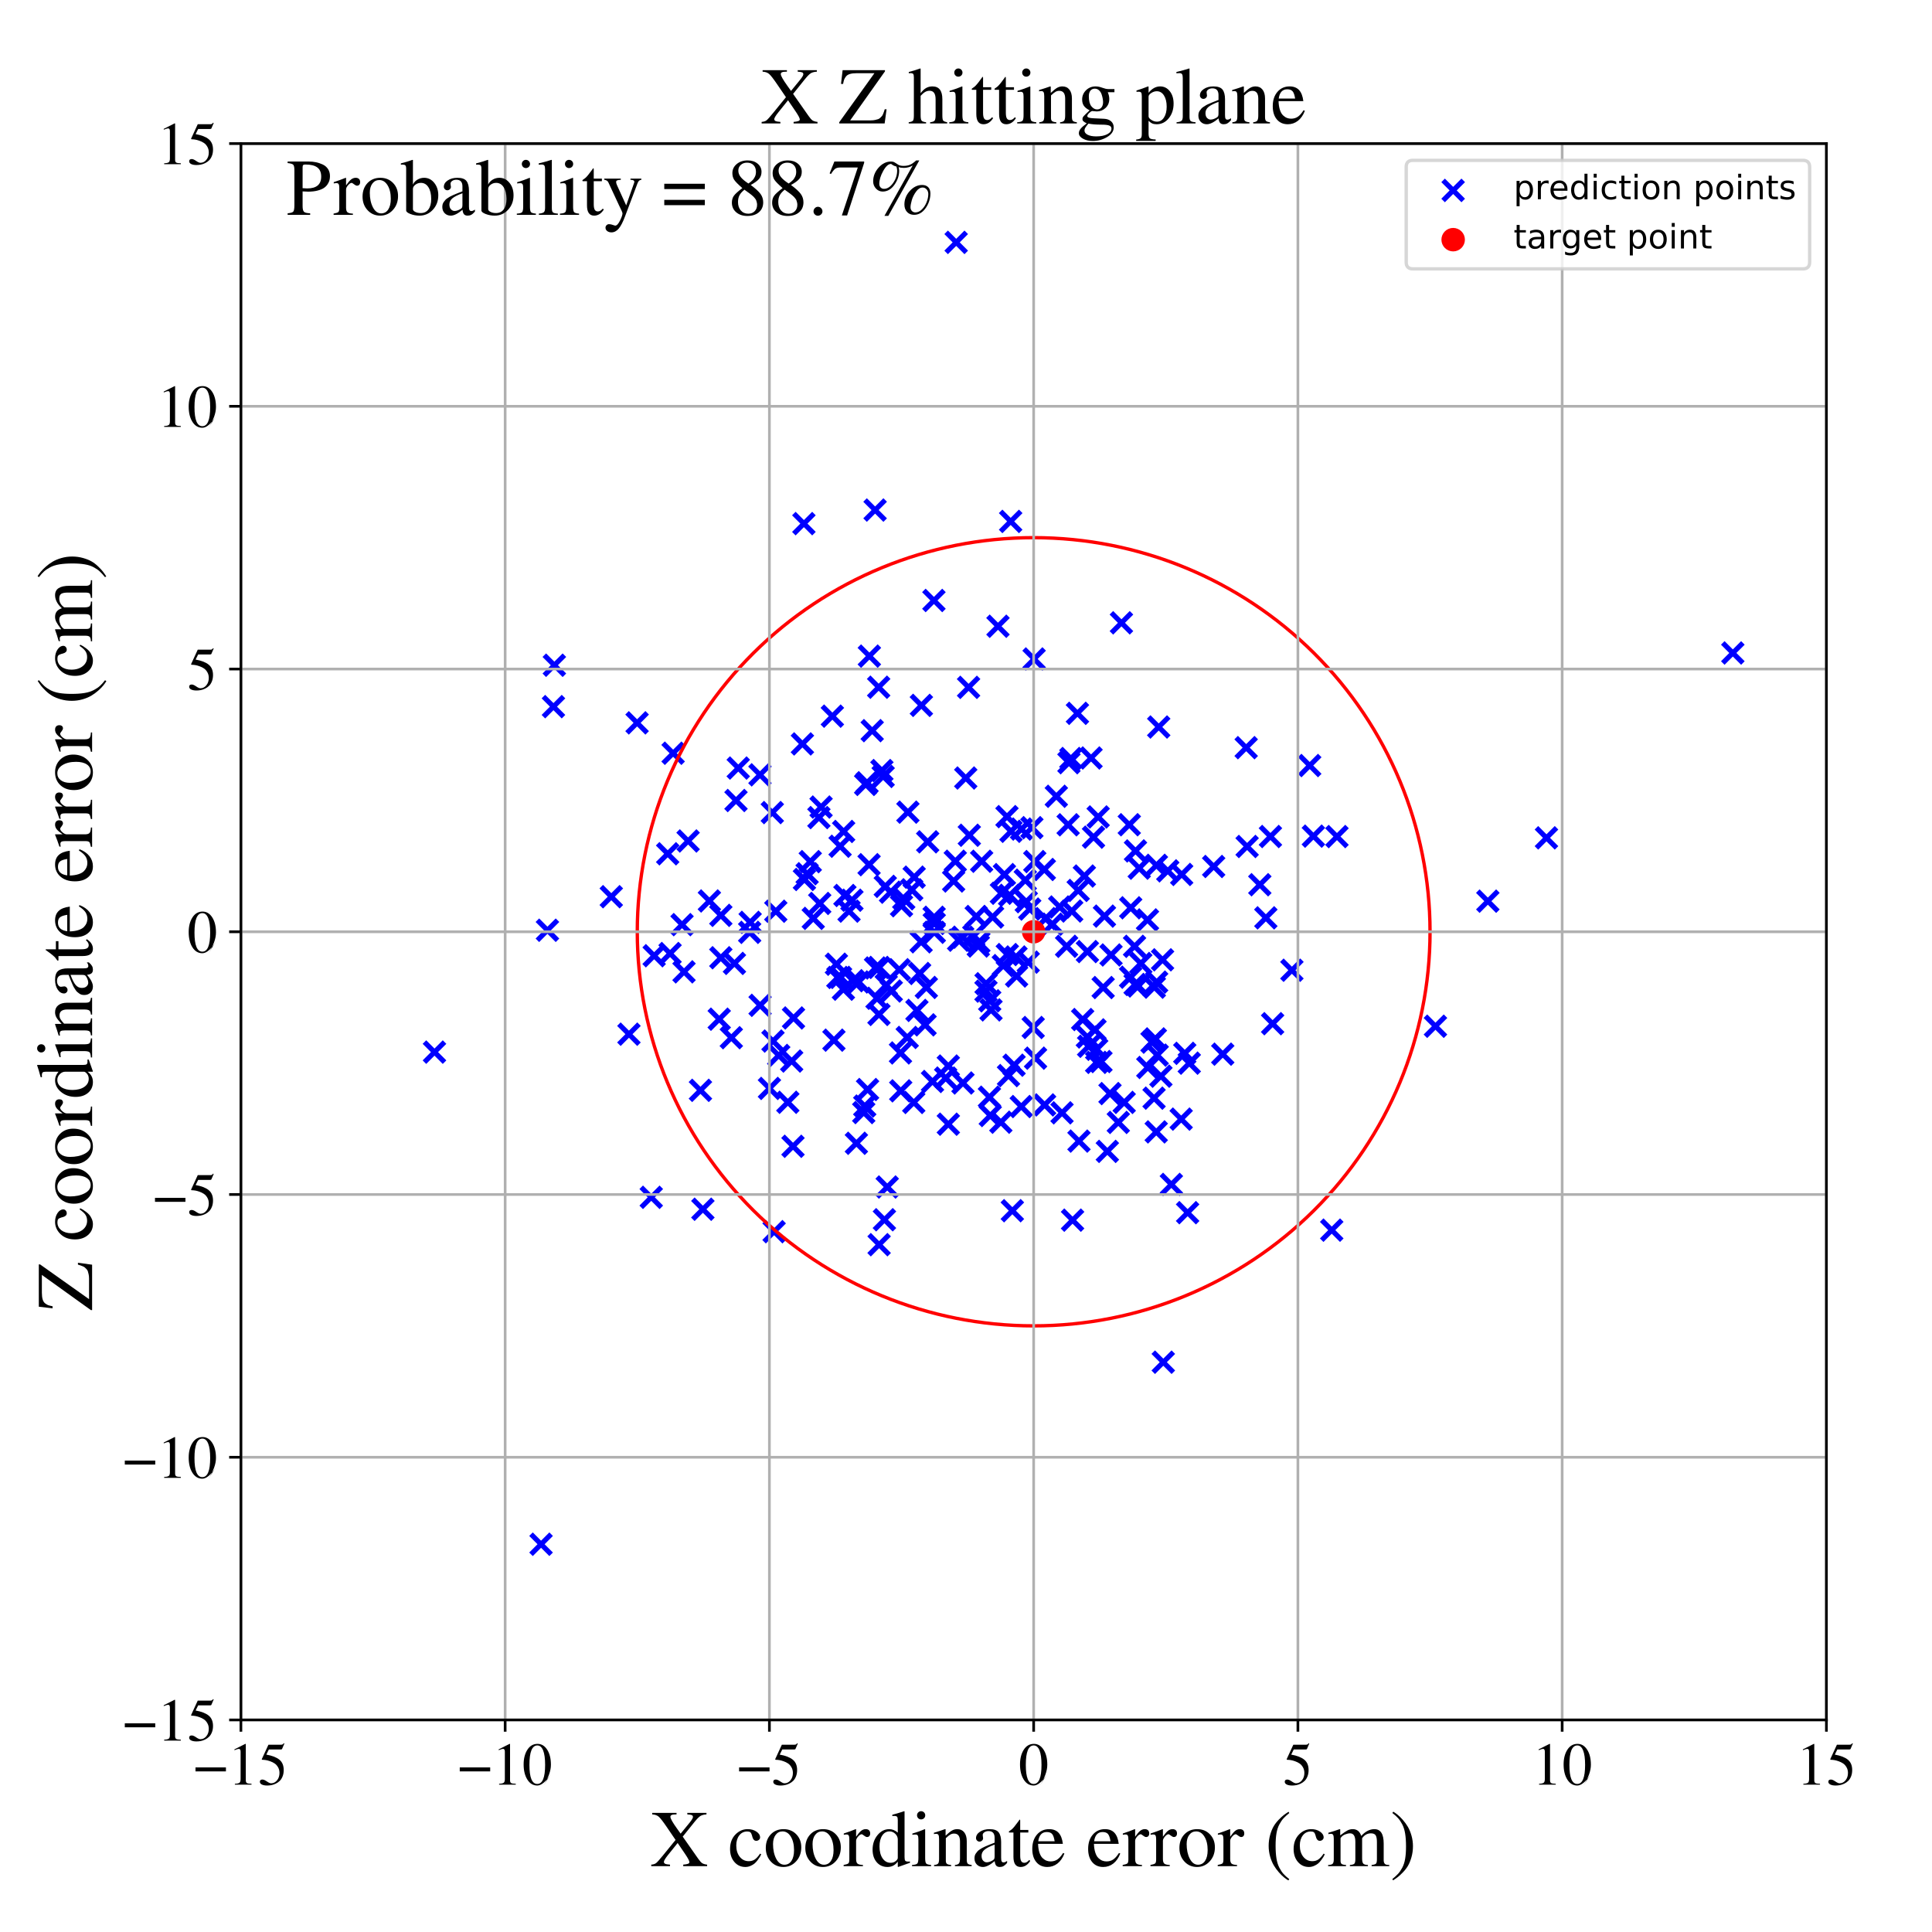 <?xml version="1.0" encoding="utf-8" standalone="no"?>
<!DOCTYPE svg PUBLIC "-//W3C//DTD SVG 1.1//EN"
  "http://www.w3.org/Graphics/SVG/1.1/DTD/svg11.dtd">
<!-- Created with matplotlib (https://matplotlib.org/) -->
<svg height="576pt" version="1.1" viewBox="0 0 576 576" width="576pt" xmlns="http://www.w3.org/2000/svg" xmlns:xlink="http://www.w3.org/1999/xlink">
 <defs>
  <style type="text/css">
*{stroke-linecap:butt;stroke-linejoin:round;}
  </style>
 </defs>
 <g id="figure_1">
  <g id="patch_1">
   <path d="M 0 576 
L 576 576 
L 576 0 
L 0 0 
z
" style="fill:#ffffff;"/>
  </g>
  <g id="axes_1">
   <g id="patch_2">
    <path d="M 71.822 512.784 
L 544.52 512.784 
L 544.52 42.802 
L 71.822 42.802 
z
" style="fill:#ffffff;"/>
   </g>
   <g id="PathCollection_1">
    <defs>
     <path d="M -3 3 
L 3 -3 
M -3 -3 
L 3 3 
" id="mdae55b89b1" style="stroke:#0000ff;stroke-width:1.5;"/>
    </defs>
    <g clip-path="url(#p1b191c3d29)">
     <use style="fill:#0000ff;stroke:#0000ff;stroke-width:1.5;" x="336.68" xlink:href="#mdae55b89b1" y="245.881"/>
     <use style="fill:#0000ff;stroke:#0000ff;stroke-width:1.5;" x="331.238" xlink:href="#mdae55b89b1" y="284.71"/>
     <use style="fill:#0000ff;stroke:#0000ff;stroke-width:1.5;" x="295.927" xlink:href="#mdae55b89b1" y="273.398"/>
     <use style="fill:#0000ff;stroke:#0000ff;stroke-width:1.5;" x="274.7" xlink:href="#mdae55b89b1" y="210.298"/>
     <use style="fill:#0000ff;stroke:#0000ff;stroke-width:1.5;" x="330.928" xlink:href="#mdae55b89b1" y="326.035"/>
     <use style="fill:#0000ff;stroke:#0000ff;stroke-width:1.5;" x="214.907" xlink:href="#mdae55b89b1" y="285.539"/>
     <use style="fill:#0000ff;stroke:#0000ff;stroke-width:1.5;" x="313.742" xlink:href="#mdae55b89b1" y="275.53"/>
     <use style="fill:#0000ff;stroke:#0000ff;stroke-width:1.5;" x="308.74" xlink:href="#mdae55b89b1" y="315.477"/>
     <use style="fill:#0000ff;stroke:#0000ff;stroke-width:1.5;" x="269.441" xlink:href="#mdae55b89b1" y="267.959"/>
     <use style="fill:#0000ff;stroke:#0000ff;stroke-width:1.5;" x="291.049" xlink:href="#mdae55b89b1" y="273.237"/>
     <use style="fill:#0000ff;stroke:#0000ff;stroke-width:1.5;" x="390.469" xlink:href="#mdae55b89b1" y="228.234"/>
     <use style="fill:#0000ff;stroke:#0000ff;stroke-width:1.5;" x="348.156" xlink:href="#mdae55b89b1" y="259.629"/>
     <use style="fill:#0000ff;stroke:#0000ff;stroke-width:1.5;" x="301.407" xlink:href="#mdae55b89b1" y="247.842"/>
     <use style="fill:#0000ff;stroke:#0000ff;stroke-width:1.5;" x="244.144" xlink:href="#mdae55b89b1" y="243.75"/>
     <use style="fill:#0000ff;stroke:#0000ff;stroke-width:1.5;" x="265.728" xlink:href="#mdae55b89b1" y="295.461"/>
     <use style="fill:#0000ff;stroke:#0000ff;stroke-width:1.5;" x="354.074" xlink:href="#mdae55b89b1" y="361.54"/>
     <use style="fill:#0000ff;stroke:#0000ff;stroke-width:1.5;" x="375.596" xlink:href="#mdae55b89b1" y="263.769"/>
     <use style="fill:#0000ff;stroke:#0000ff;stroke-width:1.5;" x="239.831" xlink:href="#mdae55b89b1" y="262.203"/>
     <use style="fill:#0000ff;stroke:#0000ff;stroke-width:1.5;" x="303.093" xlink:href="#mdae55b89b1" y="290.99"/>
     <use style="fill:#0000ff;stroke:#0000ff;stroke-width:1.5;" x="270.483" xlink:href="#mdae55b89b1" y="309.299"/>
     <use style="fill:#0000ff;stroke:#0000ff;stroke-width:1.5;" x="276.177" xlink:href="#mdae55b89b1" y="294.392"/>
     <use style="fill:#0000ff;stroke:#0000ff;stroke-width:1.5;" x="189.944" xlink:href="#mdae55b89b1" y="215.51"/>
     <use style="fill:#0000ff;stroke:#0000ff;stroke-width:1.5;" x="187.511" xlink:href="#mdae55b89b1" y="308.327"/>
     <use style="fill:#0000ff;stroke:#0000ff;stroke-width:1.5;" x="288.99" xlink:href="#mdae55b89b1" y="249.018"/>
     <use style="fill:#0000ff;stroke:#0000ff;stroke-width:1.5;" x="209.555" xlink:href="#mdae55b89b1" y="360.517"/>
     <use style="fill:#0000ff;stroke:#0000ff;stroke-width:1.5;" x="258.083" xlink:href="#mdae55b89b1" y="233.863"/>
     <use style="fill:#0000ff;stroke:#0000ff;stroke-width:1.5;" x="249.791" xlink:href="#mdae55b89b1" y="291.417"/>
     <use style="fill:#0000ff;stroke:#0000ff;stroke-width:1.5;" x="639.104" xlink:href="#mdae55b89b1" y="137.83"/>
     <use style="fill:#0000ff;stroke:#0000ff;stroke-width:1.5;" x="163.211" xlink:href="#mdae55b89b1" y="277.342"/>
     <use style="fill:#0000ff;stroke:#0000ff;stroke-width:1.5;" x="397.042" xlink:href="#mdae55b89b1" y="366.752"/>
     <use style="fill:#0000ff;stroke:#0000ff;stroke-width:1.5;" x="330.14" xlink:href="#mdae55b89b1" y="343.269"/>
     <use style="fill:#0000ff;stroke:#0000ff;stroke-width:1.5;" x="298.55" xlink:href="#mdae55b89b1" y="266.313"/>
     <use style="fill:#0000ff;stroke:#0000ff;stroke-width:1.5;" x="297.537" xlink:href="#mdae55b89b1" y="186.708"/>
     <use style="fill:#0000ff;stroke:#0000ff;stroke-width:1.5;" x="427.965" xlink:href="#mdae55b89b1" y="305.961"/>
     <use style="fill:#0000ff;stroke:#0000ff;stroke-width:1.5;" x="259.104" xlink:href="#mdae55b89b1" y="257.792"/>
     <use style="fill:#0000ff;stroke:#0000ff;stroke-width:1.5;" x="318.454" xlink:href="#mdae55b89b1" y="245.901"/>
     <use style="fill:#0000ff;stroke:#0000ff;stroke-width:1.5;" x="371.816" xlink:href="#mdae55b89b1" y="252.368"/>
     <use style="fill:#0000ff;stroke:#0000ff;stroke-width:1.5;" x="251.524" xlink:href="#mdae55b89b1" y="247.887"/>
     <use style="fill:#0000ff;stroke:#0000ff;stroke-width:1.5;" x="165.007" xlink:href="#mdae55b89b1" y="210.674"/>
     <use style="fill:#0000ff;stroke:#0000ff;stroke-width:1.5;" x="291.839" xlink:href="#mdae55b89b1" y="280.947"/>
     <use style="fill:#0000ff;stroke:#0000ff;stroke-width:1.5;" x="329.277" xlink:href="#mdae55b89b1" y="273.129"/>
     <use style="fill:#0000ff;stroke:#0000ff;stroke-width:1.5;" x="328.241" xlink:href="#mdae55b89b1" y="316.486"/>
     <use style="fill:#0000ff;stroke:#0000ff;stroke-width:1.5;" x="229.4" xlink:href="#mdae55b89b1" y="324.497"/>
     <use style="fill:#0000ff;stroke:#0000ff;stroke-width:1.5;" x="241.573" xlink:href="#mdae55b89b1" y="256.883"/>
     <use style="fill:#0000ff;stroke:#0000ff;stroke-width:1.5;" x="-1" xlink:href="#mdae55b89b1" y="376.035"/>
     <use style="fill:#0000ff;stroke:#0000ff;stroke-width:1.5;" x="-1" xlink:href="#mdae55b89b1" y="415.302"/>
     <use style="fill:#0000ff;stroke:#0000ff;stroke-width:1.5;" x="262.065" xlink:href="#mdae55b89b1" y="288.426"/>
     <use style="fill:#0000ff;stroke:#0000ff;stroke-width:1.5;" x="339.645" xlink:href="#mdae55b89b1" y="258.832"/>
     <use style="fill:#0000ff;stroke:#0000ff;stroke-width:1.5;" x="244.39" xlink:href="#mdae55b89b1" y="269.35"/>
     <use style="fill:#0000ff;stroke:#0000ff;stroke-width:1.5;" x="349.226" xlink:href="#mdae55b89b1" y="353.119"/>
     <use style="fill:#0000ff;stroke:#0000ff;stroke-width:1.5;" x="285.796" xlink:href="#mdae55b89b1" y="280.312"/>
     <use style="fill:#0000ff;stroke:#0000ff;stroke-width:1.5;" x="240.637" xlink:href="#mdae55b89b1" y="260.487"/>
     <use style="fill:#0000ff;stroke:#0000ff;stroke-width:1.5;" x="304.474" xlink:href="#mdae55b89b1" y="329.902"/>
     <use style="fill:#0000ff;stroke:#0000ff;stroke-width:1.5;" x="230.452" xlink:href="#mdae55b89b1" y="310.375"/>
     <use style="fill:#0000ff;stroke:#0000ff;stroke-width:1.5;" x="346.109" xlink:href="#mdae55b89b1" y="320.849"/>
     <use style="fill:#0000ff;stroke:#0000ff;stroke-width:1.5;" x="262.047" xlink:href="#mdae55b89b1" y="302.444"/>
     <use style="fill:#0000ff;stroke:#0000ff;stroke-width:1.5;" x="281.943" xlink:href="#mdae55b89b1" y="321.406"/>
     <use style="fill:#0000ff;stroke:#0000ff;stroke-width:1.5;" x="261.964" xlink:href="#mdae55b89b1" y="204.887"/>
     <use style="fill:#0000ff;stroke:#0000ff;stroke-width:1.5;" x="254.347" xlink:href="#mdae55b89b1" y="292.384"/>
     <use style="fill:#0000ff;stroke:#0000ff;stroke-width:1.5;" x="268.104" xlink:href="#mdae55b89b1" y="289.109"/>
     <use style="fill:#0000ff;stroke:#0000ff;stroke-width:1.5;" x="259.189" xlink:href="#mdae55b89b1" y="195.608"/>
     <use style="fill:#0000ff;stroke:#0000ff;stroke-width:1.5;" x="203.93" xlink:href="#mdae55b89b1" y="289.743"/>
     <use style="fill:#0000ff;stroke:#0000ff;stroke-width:1.5;" x="295.238" xlink:href="#mdae55b89b1" y="332.576"/>
     <use style="fill:#0000ff;stroke:#0000ff;stroke-width:1.5;" x="230.794" xlink:href="#mdae55b89b1" y="367.209"/>
     <use style="fill:#0000ff;stroke:#0000ff;stroke-width:1.5;" x="339.337" xlink:href="#mdae55b89b1" y="293.966"/>
     <use style="fill:#0000ff;stroke:#0000ff;stroke-width:1.5;" x="364.547" xlink:href="#mdae55b89b1" y="314.285"/>
     <use style="fill:#0000ff;stroke:#0000ff;stroke-width:1.5;" x="161.311" xlink:href="#mdae55b89b1" y="460.393"/>
     <use style="fill:#0000ff;stroke:#0000ff;stroke-width:1.5;" x="249.368" xlink:href="#mdae55b89b1" y="287.464"/>
     <use style="fill:#0000ff;stroke:#0000ff;stroke-width:1.5;" x="379.416" xlink:href="#mdae55b89b1" y="305.198"/>
     <use style="fill:#0000ff;stroke:#0000ff;stroke-width:1.5;" x="276.581" xlink:href="#mdae55b89b1" y="250.979"/>
     <use style="fill:#0000ff;stroke:#0000ff;stroke-width:1.5;" x="345.457" xlink:href="#mdae55b89b1" y="216.749"/>
     <use style="fill:#0000ff;stroke:#0000ff;stroke-width:1.5;" x="378.765" xlink:href="#mdae55b89b1" y="249.394"/>
     <use style="fill:#0000ff;stroke:#0000ff;stroke-width:1.5;" x="250.462" xlink:href="#mdae55b89b1" y="252.298"/>
     <use style="fill:#0000ff;stroke:#0000ff;stroke-width:1.5;" x="340.115" xlink:href="#mdae55b89b1" y="287.248"/>
     <use style="fill:#0000ff;stroke:#0000ff;stroke-width:1.5;" x="291.661" xlink:href="#mdae55b89b1" y="282.053"/>
     <use style="fill:#0000ff;stroke:#0000ff;stroke-width:1.5;" x="335.163" xlink:href="#mdae55b89b1" y="328.664"/>
     <use style="fill:#0000ff;stroke:#0000ff;stroke-width:1.5;" x="326.968" xlink:href="#mdae55b89b1" y="312.829"/>
     <use style="fill:#0000ff;stroke:#0000ff;stroke-width:1.5;" x="230.255" xlink:href="#mdae55b89b1" y="242.258"/>
     <use style="fill:#0000ff;stroke:#0000ff;stroke-width:1.5;" x="307.644" xlink:href="#mdae55b89b1" y="246.756"/>
     <use style="fill:#0000ff;stroke:#0000ff;stroke-width:1.5;" x="242.464" xlink:href="#mdae55b89b1" y="273.803"/>
     <use style="fill:#0000ff;stroke:#0000ff;stroke-width:1.5;" x="334.344" xlink:href="#mdae55b89b1" y="185.687"/>
     <use style="fill:#0000ff;stroke:#0000ff;stroke-width:1.5;" x="239.671" xlink:href="#mdae55b89b1" y="156.108"/>
     <use style="fill:#0000ff;stroke:#0000ff;stroke-width:1.5;" x="461.06" xlink:href="#mdae55b89b1" y="249.792"/>
     <use style="fill:#0000ff;stroke:#0000ff;stroke-width:1.5;" x="263.303" xlink:href="#mdae55b89b1" y="231.486"/>
     <use style="fill:#0000ff;stroke:#0000ff;stroke-width:1.5;" x="292.669" xlink:href="#mdae55b89b1" y="256.774"/>
     <use style="fill:#0000ff;stroke:#0000ff;stroke-width:1.5;" x="314.932" xlink:href="#mdae55b89b1" y="237.403"/>
     <use style="fill:#0000ff;stroke:#0000ff;stroke-width:1.5;" x="346.602" xlink:href="#mdae55b89b1" y="286.155"/>
     <use style="fill:#0000ff;stroke:#0000ff;stroke-width:1.5;" x="305.675" xlink:href="#mdae55b89b1" y="262.411"/>
     <use style="fill:#0000ff;stroke:#0000ff;stroke-width:1.5;" x="346.821" xlink:href="#mdae55b89b1" y="406.122"/>
     <use style="fill:#0000ff;stroke:#0000ff;stroke-width:1.5;" x="342.109" xlink:href="#mdae55b89b1" y="274.256"/>
     <use style="fill:#0000ff;stroke:#0000ff;stroke-width:1.5;" x="248.624" xlink:href="#mdae55b89b1" y="310.109"/>
     <use style="fill:#0000ff;stroke:#0000ff;stroke-width:1.5;" x="299.117" xlink:href="#mdae55b89b1" y="287.88"/>
     <use style="fill:#0000ff;stroke:#0000ff;stroke-width:1.5;" x="273.37" xlink:href="#mdae55b89b1" y="301.241"/>
     <use style="fill:#0000ff;stroke:#0000ff;stroke-width:1.5;" x="311.435" xlink:href="#mdae55b89b1" y="329.414"/>
     <use style="fill:#0000ff;stroke:#0000ff;stroke-width:1.5;" x="324.557" xlink:href="#mdae55b89b1" y="311.936"/>
     <use style="fill:#0000ff;stroke:#0000ff;stroke-width:1.5;" x="268.542" xlink:href="#mdae55b89b1" y="325.219"/>
     <use style="fill:#0000ff;stroke:#0000ff;stroke-width:1.5;" x="211.494" xlink:href="#mdae55b89b1" y="268.609"/>
     <use style="fill:#0000ff;stroke:#0000ff;stroke-width:1.5;" x="223.649" xlink:href="#mdae55b89b1" y="274.988"/>
     <use style="fill:#0000ff;stroke:#0000ff;stroke-width:1.5;" x="282.726" xlink:href="#mdae55b89b1" y="317.824"/>
     <use style="fill:#0000ff;stroke:#0000ff;stroke-width:1.5;" x="274.176" xlink:href="#mdae55b89b1" y="290.23"/>
     <use style="fill:#0000ff;stroke:#0000ff;stroke-width:1.5;" x="270.681" xlink:href="#mdae55b89b1" y="242.129"/>
     <use style="fill:#0000ff;stroke:#0000ff;stroke-width:1.5;" x="321.45" xlink:href="#mdae55b89b1" y="265.466"/>
     <use style="fill:#0000ff;stroke:#0000ff;stroke-width:1.5;" x="236.032" xlink:href="#mdae55b89b1" y="316.339"/>
     <use style="fill:#0000ff;stroke:#0000ff;stroke-width:1.5;" x="274.625" xlink:href="#mdae55b89b1" y="280.789"/>
     <use style="fill:#0000ff;stroke:#0000ff;stroke-width:1.5;" x="261.028" xlink:href="#mdae55b89b1" y="288.588"/>
     <use style="fill:#0000ff;stroke:#0000ff;stroke-width:1.5;" x="333.41" xlink:href="#mdae55b89b1" y="334.633"/>
     <use style="fill:#0000ff;stroke:#0000ff;stroke-width:1.5;" x="218.963" xlink:href="#mdae55b89b1" y="287.224"/>
     <use style="fill:#0000ff;stroke:#0000ff;stroke-width:1.5;" x="305.971" xlink:href="#mdae55b89b1" y="268.831"/>
     <use style="fill:#0000ff;stroke:#0000ff;stroke-width:1.5;" x="239.228" xlink:href="#mdae55b89b1" y="221.789"/>
     <use style="fill:#0000ff;stroke:#0000ff;stroke-width:1.5;" x="218.035" xlink:href="#mdae55b89b1" y="309.375"/>
     <use style="fill:#0000ff;stroke:#0000ff;stroke-width:1.5;" x="344.452" xlink:href="#mdae55b89b1" y="309.733"/>
     <use style="fill:#0000ff;stroke:#0000ff;stroke-width:1.5;" x="272.552" xlink:href="#mdae55b89b1" y="261.505"/>
     <use style="fill:#0000ff;stroke:#0000ff;stroke-width:1.5;" x="67.459" xlink:href="#mdae55b89b1" y="354.063"/>
     <use style="fill:#0000ff;stroke:#0000ff;stroke-width:1.5;" x="194.165" xlink:href="#mdae55b89b1" y="356.965"/>
     <use style="fill:#0000ff;stroke:#0000ff;stroke-width:1.5;" x="344.716" xlink:href="#mdae55b89b1" y="337.459"/>
     <use style="fill:#0000ff;stroke:#0000ff;stroke-width:1.5;" x="278.437" xlink:href="#mdae55b89b1" y="179.023"/>
     <use style="fill:#0000ff;stroke:#0000ff;stroke-width:1.5;" x="248.158" xlink:href="#mdae55b89b1" y="213.514"/>
     <use style="fill:#0000ff;stroke:#0000ff;stroke-width:1.5;" x="301.316" xlink:href="#mdae55b89b1" y="155.451"/>
     <use style="fill:#0000ff;stroke:#0000ff;stroke-width:1.5;" x="287.023" xlink:href="#mdae55b89b1" y="279.415"/>
     <use style="fill:#0000ff;stroke:#0000ff;stroke-width:1.5;" x="232.165" xlink:href="#mdae55b89b1" y="314.664"/>
     <use style="fill:#0000ff;stroke:#0000ff;stroke-width:1.5;" x="306.998" xlink:href="#mdae55b89b1" y="271.022"/>
     <use style="fill:#0000ff;stroke:#0000ff;stroke-width:1.5;" x="253.13" xlink:href="#mdae55b89b1" y="271.641"/>
     <use style="fill:#0000ff;stroke:#0000ff;stroke-width:1.5;" x="322.781" xlink:href="#mdae55b89b1" y="303.96"/>
     <use style="fill:#0000ff;stroke:#0000ff;stroke-width:1.5;" x="288.77" xlink:href="#mdae55b89b1" y="204.927"/>
     <use style="fill:#0000ff;stroke:#0000ff;stroke-width:1.5;" x="300.671" xlink:href="#mdae55b89b1" y="320.672"/>
     <use style="fill:#0000ff;stroke:#0000ff;stroke-width:1.5;" x="391.565" xlink:href="#mdae55b89b1" y="249.284"/>
     <use style="fill:#0000ff;stroke:#0000ff;stroke-width:1.5;" x="354.563" xlink:href="#mdae55b89b1" y="316.964"/>
     <use style="fill:#0000ff;stroke:#0000ff;stroke-width:1.5;" x="208.829" xlink:href="#mdae55b89b1" y="325.068"/>
     <use style="fill:#0000ff;stroke:#0000ff;stroke-width:1.5;" x="306.561" xlink:href="#mdae55b89b1" y="286.846"/>
     <use style="fill:#0000ff;stroke:#0000ff;stroke-width:1.5;" x="323.288" xlink:href="#mdae55b89b1" y="261.175"/>
     <use style="fill:#0000ff;stroke:#0000ff;stroke-width:1.5;" x="319.266" xlink:href="#mdae55b89b1" y="226.137"/>
     <use style="fill:#0000ff;stroke:#0000ff;stroke-width:1.5;" x="321.68" xlink:href="#mdae55b89b1" y="340.2"/>
     <use style="fill:#0000ff;stroke:#0000ff;stroke-width:1.5;" x="619.448" xlink:href="#mdae55b89b1" y="37.187"/>
     <use style="fill:#0000ff;stroke:#0000ff;stroke-width:1.5;" x="268.772" xlink:href="#mdae55b89b1" y="270.037"/>
     <use style="fill:#0000ff;stroke:#0000ff;stroke-width:1.5;" x="377.393" xlink:href="#mdae55b89b1" y="273.641"/>
     <use style="fill:#0000ff;stroke:#0000ff;stroke-width:1.5;" x="327.405" xlink:href="#mdae55b89b1" y="243.558"/>
     <use style="fill:#0000ff;stroke:#0000ff;stroke-width:1.5;" x="326.951" xlink:href="#mdae55b89b1" y="316.73"/>
     <use style="fill:#0000ff;stroke:#0000ff;stroke-width:1.5;" x="244.794" xlink:href="#mdae55b89b1" y="240.61"/>
     <use style="fill:#0000ff;stroke:#0000ff;stroke-width:1.5;" x="182.251" xlink:href="#mdae55b89b1" y="267.343"/>
     <use style="fill:#0000ff;stroke:#0000ff;stroke-width:1.5;" x="268.468" xlink:href="#mdae55b89b1" y="313.919"/>
     <use style="fill:#0000ff;stroke:#0000ff;stroke-width:1.5;" x="295.457" xlink:href="#mdae55b89b1" y="301.086"/>
     <use style="fill:#0000ff;stroke:#0000ff;stroke-width:1.5;" x="257.814" xlink:href="#mdae55b89b1" y="329.758"/>
     <use style="fill:#0000ff;stroke:#0000ff;stroke-width:1.5;" x="299.452" xlink:href="#mdae55b89b1" y="260.746"/>
     <use style="fill:#0000ff;stroke:#0000ff;stroke-width:1.5;" x="231.293" xlink:href="#mdae55b89b1" y="271.668"/>
     <use style="fill:#0000ff;stroke:#0000ff;stroke-width:1.5;" x="586.554" xlink:href="#mdae55b89b1" y="271.807"/>
     <use style="fill:#0000ff;stroke:#0000ff;stroke-width:1.5;" x="199.064" xlink:href="#mdae55b89b1" y="254.544"/>
     <use style="fill:#0000ff;stroke:#0000ff;stroke-width:1.5;" x="317.992" xlink:href="#mdae55b89b1" y="282.125"/>
     <use style="fill:#0000ff;stroke:#0000ff;stroke-width:1.5;" x="328.893" xlink:href="#mdae55b89b1" y="294.424"/>
     <use style="fill:#0000ff;stroke:#0000ff;stroke-width:1.5;" x="294.984" xlink:href="#mdae55b89b1" y="327.118"/>
     <use style="fill:#0000ff;stroke:#0000ff;stroke-width:1.5;" x="352.154" xlink:href="#mdae55b89b1" y="333.649"/>
     <use style="fill:#0000ff;stroke:#0000ff;stroke-width:1.5;" x="300.215" xlink:href="#mdae55b89b1" y="243.466"/>
     <use style="fill:#0000ff;stroke:#0000ff;stroke-width:1.5;" x="223.505" xlink:href="#mdae55b89b1" y="277.97"/>
     <use style="fill:#0000ff;stroke:#0000ff;stroke-width:1.5;" x="337.066" xlink:href="#mdae55b89b1" y="291.341"/>
     <use style="fill:#0000ff;stroke:#0000ff;stroke-width:1.5;" x="205.153" xlink:href="#mdae55b89b1" y="250.727"/>
     <use style="fill:#0000ff;stroke:#0000ff;stroke-width:1.5;" x="278.536" xlink:href="#mdae55b89b1" y="275.323"/>
     <use style="fill:#0000ff;stroke:#0000ff;stroke-width:1.5;" x="443.583" xlink:href="#mdae55b89b1" y="268.667"/>
     <use style="fill:#0000ff;stroke:#0000ff;stroke-width:1.5;" x="326.017" xlink:href="#mdae55b89b1" y="249.592"/>
     <use style="fill:#0000ff;stroke:#0000ff;stroke-width:1.5;" x="315.934" xlink:href="#mdae55b89b1" y="270.405"/>
     <use style="fill:#0000ff;stroke:#0000ff;stroke-width:1.5;" x="361.84" xlink:href="#mdae55b89b1" y="258.332"/>
     <use style="fill:#0000ff;stroke:#0000ff;stroke-width:1.5;" x="165.274" xlink:href="#mdae55b89b1" y="198.329"/>
     <use style="fill:#0000ff;stroke:#0000ff;stroke-width:1.5;" x="316.628" xlink:href="#mdae55b89b1" y="331.775"/>
     <use style="fill:#0000ff;stroke:#0000ff;stroke-width:1.5;" x="272.427" xlink:href="#mdae55b89b1" y="328.683"/>
     <use style="fill:#0000ff;stroke:#0000ff;stroke-width:1.5;" x="624.862" xlink:href="#mdae55b89b1" y="230.27"/>
     <use style="fill:#0000ff;stroke:#0000ff;stroke-width:1.5;" x="319.772" xlink:href="#mdae55b89b1" y="363.773"/>
     <use style="fill:#0000ff;stroke:#0000ff;stroke-width:1.5;" x="324.176" xlink:href="#mdae55b89b1" y="309.171"/>
     <use style="fill:#0000ff;stroke:#0000ff;stroke-width:1.5;" x="343.451" xlink:href="#mdae55b89b1" y="310.704"/>
     <use style="fill:#0000ff;stroke:#0000ff;stroke-width:1.5;" x="251.448" xlink:href="#mdae55b89b1" y="294.92"/>
     <use style="fill:#0000ff;stroke:#0000ff;stroke-width:1.5;" x="255.327" xlink:href="#mdae55b89b1" y="340.853"/>
     <use style="fill:#0000ff;stroke:#0000ff;stroke-width:1.5;" x="278.556" xlink:href="#mdae55b89b1" y="277.952"/>
     <use style="fill:#0000ff;stroke:#0000ff;stroke-width:1.5;" x="319.521" xlink:href="#mdae55b89b1" y="271.612"/>
     <use style="fill:#0000ff;stroke:#0000ff;stroke-width:1.5;" x="278.5" xlink:href="#mdae55b89b1" y="273.471"/>
     <use style="fill:#0000ff;stroke:#0000ff;stroke-width:1.5;" x="200.683" xlink:href="#mdae55b89b1" y="224.563"/>
     <use style="fill:#0000ff;stroke:#0000ff;stroke-width:1.5;" x="298.389" xlink:href="#mdae55b89b1" y="334.571"/>
     <use style="fill:#0000ff;stroke:#0000ff;stroke-width:1.5;" x="263.938" xlink:href="#mdae55b89b1" y="264.256"/>
     <use style="fill:#0000ff;stroke:#0000ff;stroke-width:1.5;" x="226.574" xlink:href="#mdae55b89b1" y="231.005"/>
     <use style="fill:#0000ff;stroke:#0000ff;stroke-width:1.5;" x="300.319" xlink:href="#mdae55b89b1" y="284.588"/>
     <use style="fill:#0000ff;stroke:#0000ff;stroke-width:1.5;" x="353.221" xlink:href="#mdae55b89b1" y="314.036"/>
     <use style="fill:#0000ff;stroke:#0000ff;stroke-width:1.5;" x="265.494" xlink:href="#mdae55b89b1" y="265.999"/>
     <use style="fill:#0000ff;stroke:#0000ff;stroke-width:1.5;" x="385.162" xlink:href="#mdae55b89b1" y="289.261"/>
     <use style="fill:#0000ff;stroke:#0000ff;stroke-width:1.5;" x="236.42" xlink:href="#mdae55b89b1" y="341.754"/>
     <use style="fill:#0000ff;stroke:#0000ff;stroke-width:1.5;" x="260.039" xlink:href="#mdae55b89b1" y="217.837"/>
     <use style="fill:#0000ff;stroke:#0000ff;stroke-width:1.5;" x="326.456" xlink:href="#mdae55b89b1" y="307.043"/>
     <use style="fill:#0000ff;stroke:#0000ff;stroke-width:1.5;" x="226.612" xlink:href="#mdae55b89b1" y="299.727"/>
     <use style="fill:#0000ff;stroke:#0000ff;stroke-width:1.5;" x="338.529" xlink:href="#mdae55b89b1" y="253.687"/>
     <use style="fill:#0000ff;stroke:#0000ff;stroke-width:1.5;" x="214.428" xlink:href="#mdae55b89b1" y="303.857"/>
     <use style="fill:#0000ff;stroke:#0000ff;stroke-width:1.5;" x="271.823" xlink:href="#mdae55b89b1" y="265.277"/>
     <use style="fill:#0000ff;stroke:#0000ff;stroke-width:1.5;" x="311.706" xlink:href="#mdae55b89b1" y="273.878"/>
     <use style="fill:#0000ff;stroke:#0000ff;stroke-width:1.5;" x="261.468" xlink:href="#mdae55b89b1" y="297.619"/>
     <use style="fill:#0000ff;stroke:#0000ff;stroke-width:1.5;" x="344.767" xlink:href="#mdae55b89b1" y="257.984"/>
     <use style="fill:#0000ff;stroke:#0000ff;stroke-width:1.5;" x="284.808" xlink:href="#mdae55b89b1" y="256.762"/>
     <use style="fill:#0000ff;stroke:#0000ff;stroke-width:1.5;" x="290.322" xlink:href="#mdae55b89b1" y="279.01"/>
     <use style="fill:#0000ff;stroke:#0000ff;stroke-width:1.5;" x="337.113" xlink:href="#mdae55b89b1" y="270.648"/>
     <use style="fill:#0000ff;stroke:#0000ff;stroke-width:1.5;" x="308.505" xlink:href="#mdae55b89b1" y="256.865"/>
     <use style="fill:#0000ff;stroke:#0000ff;stroke-width:1.5;" x="282.733" xlink:href="#mdae55b89b1" y="335.164"/>
     <use style="fill:#0000ff;stroke:#0000ff;stroke-width:1.5;" x="301.818" xlink:href="#mdae55b89b1" y="360.955"/>
     <use style="fill:#0000ff;stroke:#0000ff;stroke-width:1.5;" x="308.037" xlink:href="#mdae55b89b1" y="306.336"/>
     <use style="fill:#0000ff;stroke:#0000ff;stroke-width:1.5;" x="195.03" xlink:href="#mdae55b89b1" y="284.934"/>
     <use style="fill:#0000ff;stroke:#0000ff;stroke-width:1.5;" x="301.001" xlink:href="#mdae55b89b1" y="266.928"/>
     <use style="fill:#0000ff;stroke:#0000ff;stroke-width:1.5;" x="338.415" xlink:href="#mdae55b89b1" y="293.506"/>
     <use style="fill:#0000ff;stroke:#0000ff;stroke-width:1.5;" x="344.84" xlink:href="#mdae55b89b1" y="292.802"/>
     <use style="fill:#0000ff;stroke:#0000ff;stroke-width:1.5;" x="398.599" xlink:href="#mdae55b89b1" y="249.412"/>
     <use style="fill:#0000ff;stroke:#0000ff;stroke-width:1.5;" x="263.68" xlink:href="#mdae55b89b1" y="363.651"/>
     <use style="fill:#0000ff;stroke:#0000ff;stroke-width:1.5;" x="293.979" xlink:href="#mdae55b89b1" y="293.281"/>
     <use style="fill:#0000ff;stroke:#0000ff;stroke-width:1.5;" x="264.212" xlink:href="#mdae55b89b1" y="293.701"/>
     <use style="fill:#0000ff;stroke:#0000ff;stroke-width:1.5;" x="308.311" xlink:href="#mdae55b89b1" y="196.463"/>
     <use style="fill:#0000ff;stroke:#0000ff;stroke-width:1.5;" x="253.995" xlink:href="#mdae55b89b1" y="268.388"/>
     <use style="fill:#0000ff;stroke:#0000ff;stroke-width:1.5;" x="214.906" xlink:href="#mdae55b89b1" y="272.901"/>
     <use style="fill:#0000ff;stroke:#0000ff;stroke-width:1.5;" x="236.577" xlink:href="#mdae55b89b1" y="303.489"/>
     <use style="fill:#0000ff;stroke:#0000ff;stroke-width:1.5;" x="258.495" xlink:href="#mdae55b89b1" y="233.361"/>
     <use style="fill:#0000ff;stroke:#0000ff;stroke-width:1.5;" x="275.799" xlink:href="#mdae55b89b1" y="305.546"/>
     <use style="fill:#0000ff;stroke:#0000ff;stroke-width:1.5;" x="304.553" xlink:href="#mdae55b89b1" y="247.173"/>
     <use style="fill:#0000ff;stroke:#0000ff;stroke-width:1.5;" x="371.536" xlink:href="#mdae55b89b1" y="222.905"/>
     <use style="fill:#0000ff;stroke:#0000ff;stroke-width:1.5;" x="302.9" xlink:href="#mdae55b89b1" y="285.308"/>
     <use style="fill:#0000ff;stroke:#0000ff;stroke-width:1.5;" x="324.197" xlink:href="#mdae55b89b1" y="283.698"/>
     <use style="fill:#0000ff;stroke:#0000ff;stroke-width:1.5;" x="250.599" xlink:href="#mdae55b89b1" y="291.397"/>
     <use style="fill:#0000ff;stroke:#0000ff;stroke-width:1.5;" x="342.201" xlink:href="#mdae55b89b1" y="318.244"/>
     <use style="fill:#0000ff;stroke:#0000ff;stroke-width:1.5;" x="344.149" xlink:href="#mdae55b89b1" y="294.312"/>
     <use style="fill:#0000ff;stroke:#0000ff;stroke-width:1.5;" x="352.305" xlink:href="#mdae55b89b1" y="260.707"/>
     <use style="fill:#0000ff;stroke:#0000ff;stroke-width:1.5;" x="311.355" xlink:href="#mdae55b89b1" y="259.228"/>
     <use style="fill:#0000ff;stroke:#0000ff;stroke-width:1.5;" x="284.317" xlink:href="#mdae55b89b1" y="262.662"/>
     <use style="fill:#0000ff;stroke:#0000ff;stroke-width:1.5;" x="325.28" xlink:href="#mdae55b89b1" y="225.983"/>
     <use style="fill:#0000ff;stroke:#0000ff;stroke-width:1.5;" x="220.1" xlink:href="#mdae55b89b1" y="228.984"/>
     <use style="fill:#0000ff;stroke:#0000ff;stroke-width:1.5;" x="287.093" xlink:href="#mdae55b89b1" y="322.877"/>
     <use style="fill:#0000ff;stroke:#0000ff;stroke-width:1.5;" x="258.653" xlink:href="#mdae55b89b1" y="324.828"/>
     <use style="fill:#0000ff;stroke:#0000ff;stroke-width:1.5;" x="260.903" xlink:href="#mdae55b89b1" y="152.065"/>
     <use style="fill:#0000ff;stroke:#0000ff;stroke-width:1.5;" x="203.341" xlink:href="#mdae55b89b1" y="275.666"/>
     <use style="fill:#0000ff;stroke:#0000ff;stroke-width:1.5;" x="219.428" xlink:href="#mdae55b89b1" y="238.657"/>
     <use style="fill:#0000ff;stroke:#0000ff;stroke-width:1.5;" x="338.252" xlink:href="#mdae55b89b1" y="282.135"/>
     <use style="fill:#0000ff;stroke:#0000ff;stroke-width:1.5;" x="345.01" xlink:href="#mdae55b89b1" y="314.569"/>
     <use style="fill:#0000ff;stroke:#0000ff;stroke-width:1.5;" x="264.514" xlink:href="#mdae55b89b1" y="353.888"/>
     <use style="fill:#0000ff;stroke:#0000ff;stroke-width:1.5;" x="318.689" xlink:href="#mdae55b89b1" y="227.387"/>
     <use style="fill:#0000ff;stroke:#0000ff;stroke-width:1.5;" x="262.926" xlink:href="#mdae55b89b1" y="229.731"/>
     <use style="fill:#0000ff;stroke:#0000ff;stroke-width:1.5;" x="255.968" xlink:href="#mdae55b89b1" y="292.759"/>
     <use style="fill:#0000ff;stroke:#0000ff;stroke-width:1.5;" x="302.33" xlink:href="#mdae55b89b1" y="317.576"/>
     <use style="fill:#0000ff;stroke:#0000ff;stroke-width:1.5;" x="287.929" xlink:href="#mdae55b89b1" y="231.954"/>
     <use style="fill:#0000ff;stroke:#0000ff;stroke-width:1.5;" x="295.071" xlink:href="#mdae55b89b1" y="298.38"/>
     <use style="fill:#0000ff;stroke:#0000ff;stroke-width:1.5;" x="257.513" xlink:href="#mdae55b89b1" y="331.694"/>
     <use style="fill:#0000ff;stroke:#0000ff;stroke-width:1.5;" x="199.774" xlink:href="#mdae55b89b1" y="284.279"/>
     <use style="fill:#0000ff;stroke:#0000ff;stroke-width:1.5;" x="321.225" xlink:href="#mdae55b89b1" y="212.671"/>
     <use style="fill:#0000ff;stroke:#0000ff;stroke-width:1.5;" x="234.882" xlink:href="#mdae55b89b1" y="328.629"/>
     <use style="fill:#0000ff;stroke:#0000ff;stroke-width:1.5;" x="262.097" xlink:href="#mdae55b89b1" y="371.084"/>
     <use style="fill:#0000ff;stroke:#0000ff;stroke-width:1.5;" x="278.015" xlink:href="#mdae55b89b1" y="322.427"/>
     <use style="fill:#0000ff;stroke:#0000ff;stroke-width:1.5;" x="129.536" xlink:href="#mdae55b89b1" y="313.672"/>
     <use style="fill:#0000ff;stroke:#0000ff;stroke-width:1.5;" x="516.621" xlink:href="#mdae55b89b1" y="194.673"/>
     <use style="fill:#0000ff;stroke:#0000ff;stroke-width:1.5;" x="344.07" xlink:href="#mdae55b89b1" y="327.4"/>
     <use style="fill:#0000ff;stroke:#0000ff;stroke-width:1.5;" x="251.898" xlink:href="#mdae55b89b1" y="266.975"/>
     <use style="fill:#0000ff;stroke:#0000ff;stroke-width:1.5;" x="285.076" xlink:href="#mdae55b89b1" y="72.259"/>
     <use style="fill:#0000ff;stroke:#0000ff;stroke-width:1.5;" x="293.956" xlink:href="#mdae55b89b1" y="295.492"/>
    </g>
   </g>
   <g id="PathCollection_2">
    <defs>
     <path d="M 0 3 
C 0.796 3 1.559 2.684 2.121 2.121 
C 2.684 1.559 3 0.796 3 0 
C 3 -0.796 2.684 -1.559 2.121 -2.121 
C 1.559 -2.684 0.796 -3 0 -3 
C -0.796 -3 -1.559 -2.684 -2.121 -2.121 
C -2.684 -1.559 -3 -0.796 -3 0 
C -3 0.796 -2.684 1.559 -2.121 2.121 
C -1.559 2.684 -0.796 3 0 3 
z
" id="m67c03b686c" style="stroke:#ff0000;"/>
    </defs>
    <g clip-path="url(#p1b191c3d29)">
     <use style="fill:#ff0000;stroke:#ff0000;" x="308.171" xlink:href="#m67c03b686c" y="277.793"/>
    </g>
   </g>
   <g id="patch_3">
    <path clip-path="url(#p1b191c3d29)" d="M 308.171 395.288 
C 339.511 395.288 369.572 382.908 391.733 360.875 
C 413.894 338.841 426.346 308.953 426.346 277.793 
C 426.346 246.633 413.894 216.745 391.733 194.711 
C 369.572 172.677 339.511 160.297 308.171 160.297 
C 276.831 160.297 246.77 172.677 224.609 194.711 
C 202.448 216.745 189.997 246.633 189.997 277.793 
C 189.997 308.953 202.448 338.841 224.609 360.875 
C 246.77 382.908 276.831 395.288 308.171 395.288 
z
" style="fill:none;stroke:#ff0000;stroke-linejoin:miter;"/>
   </g>
   <g id="matplotlib.axis_1">
    <g id="xtick_1">
     <g id="line2d_1">
      <path clip-path="url(#p1b191c3d29)" d="M 71.822 512.784 
L 71.822 42.802 
" style="fill:none;stroke:#b0b0b0;stroke-linecap:square;stroke-width:0.8;"/>
     </g>
     <g id="line2d_2">
      <defs>
       <path d="M 0 0 
L 0 3.5 
" id="m1d82db50a5" style="stroke:#000000;stroke-width:0.8;"/>
      </defs>
      <g>
       <use style="stroke:#000000;stroke-width:0.8;" x="71.822" xlink:href="#m1d82db50a5" y="512.784"/>
      </g>
     </g>
     <g id="text_1">
      <!-- −15 -->
      <defs>
       <path d="M 3 22 
L 3 28.594 
L 53.406 28.594 
L 53.406 22 
z
" id="FreeSerif-8722"/>
       <path d="M 18.297 59.297 
Q 16.5 59.297 11.094 57.094 
L 11.094 58.5 
L 29.094 67.594 
L 29.906 67.406 
L 29.906 7.406 
Q 29.906 3.797 31.703 2.688 
Q 33.5 1.594 39.406 1.5 
L 39.406 0 
L 11.797 0 
L 11.797 1.5 
Q 17.406 1.703 19.344 3.141 
Q 21.297 4.594 21.297 9.297 
L 21.297 54.594 
Q 21.297 59.297 18.297 59.297 
z
" id="FreeSerif-49"/>
       <path d="M 35.703 19.406 
Q 35.703 24.703 33.344 28.797 
Q 31 32.906 27.641 35.156 
Q 24.297 37.406 20.141 38.844 
Q 16 40.297 12.953 40.75 
Q 9.906 41.203 7.594 41.203 
Q 6.406 41.203 6.406 42 
Q 6.406 42.297 6.5 42.5 
L 17.406 66.203 
L 38.297 66.203 
Q 39.906 66.203 40.844 66.703 
Q 41.797 67.203 42.906 68.797 
L 43.797 68.094 
L 40 59.203 
Q 39.594 58.297 37.703 58.297 
L 18.094 58.297 
L 13.906 49.797 
Q 28.5 47.203 35.594 41.344 
Q 42.703 35.5 42.703 24.203 
Q 42.703 18.297 40.844 13.688 
Q 39 9.094 36.141 6.297 
Q 33.297 3.5 29.547 1.703 
Q 25.797 -0.094 22.344 -0.75 
Q 18.906 -1.406 15.406 -1.406 
Q 9.797 -1.406 6.5 0.25 
Q 3.203 1.906 3.203 4.797 
Q 3.203 8.5 7.5 8.5 
Q 10.297 8.5 14.75 5.391 
Q 19.203 2.297 21.797 2.297 
Q 27.703 2.297 31.703 7.25 
Q 35.703 12.203 35.703 19.406 
z
" id="FreeSerif-53"/>
      </defs>
      <g transform="translate(57.746 532.077)scale(0.18 -0.18)">
       <use xlink:href="#FreeSerif-8722"/>
       <use x="56.4" xlink:href="#FreeSerif-49"/>
       <use x="106.4" xlink:href="#FreeSerif-53"/>
      </g>
     </g>
    </g>
    <g id="xtick_2">
     <g id="line2d_3">
      <path clip-path="url(#p1b191c3d29)" d="M 150.605 512.784 
L 150.605 42.802 
" style="fill:none;stroke:#b0b0b0;stroke-linecap:square;stroke-width:0.8;"/>
     </g>
     <g id="line2d_4">
      <g>
       <use style="stroke:#000000;stroke-width:0.8;" x="150.605" xlink:href="#m1d82db50a5" y="512.784"/>
      </g>
     </g>
     <g id="text_2">
      <!-- −10 -->
      <defs>
       <path d="M 47.594 17.797 
Q 35.203 -1.406 25 -1.406 
Q 14.797 -1.406 8.594 8.391 
Q 2.406 18.203 2.406 33.594 
Q 2.406 48.094 8.594 57.844 
Q 14.797 67.594 25.406 67.594 
Q 35.203 67.594 41.391 58 
Q 47.594 48.406 47.594 33 
Q 47.594 17.797 35.203 -1.406 
z
M 25.094 65 
Q 12 65 12 32.703 
Q 12 1.203 25 1.203 
Q 38 1.203 38 32.797 
Q 38 48.5 34.703 56.75 
Q 31.406 65 25.094 65 
z
" id="FreeSerif-48"/>
      </defs>
      <g transform="translate(136.529 532.077)scale(0.18 -0.18)">
       <use xlink:href="#FreeSerif-8722"/>
       <use x="56.4" xlink:href="#FreeSerif-49"/>
       <use x="106.4" xlink:href="#FreeSerif-48"/>
      </g>
     </g>
    </g>
    <g id="xtick_3">
     <g id="line2d_5">
      <path clip-path="url(#p1b191c3d29)" d="M 229.388 512.784 
L 229.388 42.802 
" style="fill:none;stroke:#b0b0b0;stroke-linecap:square;stroke-width:0.8;"/>
     </g>
     <g id="line2d_6">
      <g>
       <use style="stroke:#000000;stroke-width:0.8;" x="229.388" xlink:href="#m1d82db50a5" y="512.784"/>
      </g>
     </g>
     <g id="text_3">
      <!-- −5 -->
      <g transform="translate(219.812 532.077)scale(0.18 -0.18)">
       <use xlink:href="#FreeSerif-8722"/>
       <use x="56.4" xlink:href="#FreeSerif-53"/>
      </g>
     </g>
    </g>
    <g id="xtick_4">
     <g id="line2d_7">
      <path clip-path="url(#p1b191c3d29)" d="M 308.171 512.784 
L 308.171 42.802 
" style="fill:none;stroke:#b0b0b0;stroke-linecap:square;stroke-width:0.8;"/>
     </g>
     <g id="line2d_8">
      <g>
       <use style="stroke:#000000;stroke-width:0.8;" x="308.171" xlink:href="#m1d82db50a5" y="512.784"/>
      </g>
     </g>
     <g id="text_4">
      <!-- 0 -->
      <g transform="translate(303.671 532.077)scale(0.18 -0.18)">
       <use xlink:href="#FreeSerif-48"/>
      </g>
     </g>
    </g>
    <g id="xtick_5">
     <g id="line2d_9">
      <path clip-path="url(#p1b191c3d29)" d="M 386.954 512.784 
L 386.954 42.802 
" style="fill:none;stroke:#b0b0b0;stroke-linecap:square;stroke-width:0.8;"/>
     </g>
     <g id="line2d_10">
      <g>
       <use style="stroke:#000000;stroke-width:0.8;" x="386.954" xlink:href="#m1d82db50a5" y="512.784"/>
      </g>
     </g>
     <g id="text_5">
      <!-- 5 -->
      <g transform="translate(382.454 532.077)scale(0.18 -0.18)">
       <use xlink:href="#FreeSerif-53"/>
      </g>
     </g>
    </g>
    <g id="xtick_6">
     <g id="line2d_11">
      <path clip-path="url(#p1b191c3d29)" d="M 465.737 512.784 
L 465.737 42.802 
" style="fill:none;stroke:#b0b0b0;stroke-linecap:square;stroke-width:0.8;"/>
     </g>
     <g id="line2d_12">
      <g>
       <use style="stroke:#000000;stroke-width:0.8;" x="465.737" xlink:href="#m1d82db50a5" y="512.784"/>
      </g>
     </g>
     <g id="text_6">
      <!-- 10 -->
      <g transform="translate(456.737 532.077)scale(0.18 -0.18)">
       <use xlink:href="#FreeSerif-49"/>
       <use x="50" xlink:href="#FreeSerif-48"/>
      </g>
     </g>
    </g>
    <g id="xtick_7">
     <g id="line2d_13">
      <path clip-path="url(#p1b191c3d29)" d="M 544.52 512.784 
L 544.52 42.802 
" style="fill:none;stroke:#b0b0b0;stroke-linecap:square;stroke-width:0.8;"/>
     </g>
     <g id="line2d_14">
      <g>
       <use style="stroke:#000000;stroke-width:0.8;" x="544.52" xlink:href="#m1d82db50a5" y="512.784"/>
      </g>
     </g>
     <g id="text_7">
      <!-- 15 -->
      <g transform="translate(535.52 532.077)scale(0.18 -0.18)">
       <use xlink:href="#FreeSerif-49"/>
       <use x="50" xlink:href="#FreeSerif-53"/>
      </g>
     </g>
    </g>
    <g id="text_8">
     <!-- X coordinate error (cm) -->
     <defs>
      <path d="M 69.594 66.203 
L 69.594 64.297 
Q 64.703 64 62.047 62.344 
Q 59.406 60.703 54.703 54.906 
L 40.094 36.703 
L 59.297 9.297 
Q 62.297 5 64.297 3.703 
Q 66.297 2.406 70.406 1.906 
L 70.406 0 
L 40.703 0 
L 40.703 1.906 
Q 44.797 2.297 46.594 2.938 
Q 48.406 3.594 48.406 5 
Q 48.406 7.203 43.297 14.797 
L 33.797 28.797 
L 21.906 14 
Q 16.703 7.5 16.703 5.406 
Q 16.703 3.703 18.297 2.953 
Q 19.906 2.203 24.297 1.906 
L 24.297 0 
L 1 0 
L 1 1.906 
Q 4.906 2.203 7 3.797 
Q 9.094 5.406 15.5 13.297 
L 31.203 32.594 
L 20.297 48.594 
Q 13.297 58.906 10.25 61.5 
Q 7.203 64.094 2.203 64.297 
L 2.203 66.203 
L 32.406 66.203 
L 32.406 64.297 
L 29.594 64.203 
Q 24.797 64.094 24.797 61.297 
Q 24.797 58.094 33.297 46.297 
L 37.5 40.406 
L 48.797 54.203 
Q 52.797 59.203 52.797 61.094 
Q 52.797 62.797 51.344 63.438 
Q 49.906 64.094 45.797 64.297 
L 45.797 66.203 
z
" id="FreeSerif-88"/>
      <path id="FreeSerif-32"/>
      <path d="M 2.5 21.297 
Q 2.5 32.406 9.047 39.203 
Q 15.594 46 24.406 46 
Q 30.703 46 35.25 42.953 
Q 39.797 39.906 39.797 35.703 
Q 39.797 34 38.391 32.75 
Q 37 31.5 35 31.5 
Q 31.594 31.5 30.297 36.094 
L 29.703 38.297 
Q 28.906 41.094 27.703 42.094 
Q 26.5 43.094 23.797 43.094 
Q 17.703 43.094 13.953 38.25 
Q 10.203 33.406 10.203 25.703 
Q 10.203 17.094 14.547 11.641 
Q 18.906 6.203 25.703 6.203 
Q 30 6.203 33.094 8.25 
Q 36.203 10.297 39.797 15.594 
L 41.203 14.703 
Q 40.203 12.703 39.453 11.391 
Q 38.703 10.094 36.75 7.5 
Q 34.797 4.906 32.891 3.297 
Q 31 1.703 27.891 0.344 
Q 24.797 -1 21.5 -1 
Q 13.203 -1 7.844 5.25 
Q 2.5 11.5 2.5 21.297 
z
" id="FreeSerif-99"/>
      <path d="M 24.594 46 
Q 34.203 46 40.391 39.594 
Q 46.594 33.203 46.594 23.406 
Q 46.594 13 40.188 6 
Q 33.797 -1 24.391 -1 
Q 15 -1 8.75 5.75 
Q 2.5 12.5 2.5 22.594 
Q 2.5 32.906 8.641 39.453 
Q 14.797 46 24.594 46 
z
M 11.5 27.5 
Q 11.5 16.797 15.391 9.297 
Q 19.297 1.797 25.594 1.797 
Q 31.203 1.797 34.391 6.594 
Q 37.594 11.406 37.594 19.906 
Q 37.594 30.203 33.594 36.703 
Q 29.594 43.203 23.297 43.203 
Q 18 43.203 14.75 38.891 
Q 11.5 34.594 11.5 27.5 
z
" id="FreeSerif-111"/>
      <path d="M 30.094 36.203 
Q 28.594 36.203 26.391 37.953 
Q 24.203 39.703 23.5 39.703 
Q 21.5 39.703 19 36.797 
Q 16.5 33.906 16.5 31.5 
L 16.5 9 
Q 16.5 4.703 18.203 3.203 
Q 19.906 1.703 25 1.5 
L 25 0 
L 1 0 
L 1 1.5 
Q 5.797 2.406 6.938 3.5 
Q 8.094 4.594 8.094 8.406 
L 8.094 33.406 
Q 8.094 36.703 7.344 38.047 
Q 6.594 39.406 4.703 39.406 
Q 3.094 39.406 1.203 39 
L 1.203 40.594 
Q 9.203 43.203 16 46 
L 16.5 45.797 
L 16.5 36.594 
Q 20.203 41.906 22.797 43.953 
Q 25.406 46 28.5 46 
Q 31.094 46 32.547 44.594 
Q 34 43.203 34 40.703 
Q 34 38.594 32.953 37.391 
Q 31.906 36.203 30.094 36.203 
z
" id="FreeSerif-114"/>
      <path d="M 34.203 -1 
L 33.797 -0.703 
L 33.797 5.703 
Q 29 -1 21 -1 
Q 12.703 -1 7.594 4.953 
Q 2.5 10.906 2.5 20.5 
Q 2.5 31.094 8.594 38.547 
Q 14.703 46 23.297 46 
Q 28.703 46 33.797 41.703 
L 33.797 57.297 
Q 33.797 60.406 32.891 61.406 
Q 32 62.406 29.203 62.406 
Q 27.797 62.406 27 62.297 
L 27 63.906 
Q 36.094 66.297 41.703 68.297 
L 42.203 68.094 
L 42.203 11.406 
Q 42.203 7.906 43.047 6.797 
Q 43.906 5.703 46.594 5.703 
Q 47.094 5.703 48.906 5.797 
L 48.906 4.203 
z
M 24.906 4.203 
Q 28.703 4.203 31.25 6.344 
Q 33.797 8.5 33.797 10.203 
L 33.797 33.203 
Q 33.797 37.203 30.688 40.203 
Q 27.594 43.203 23.594 43.203 
Q 17.906 43.203 14.5 38.094 
Q 11.094 33 11.094 24.5 
Q 11.094 15.297 14.891 9.75 
Q 18.703 4.203 24.906 4.203 
z
" id="FreeSerif-100"/>
      <path d="M 6.203 39.297 
Q 4 39.297 2 39 
L 2 40.5 
Q 9 42.5 17.5 46 
L 17.906 45.703 
L 17.906 10.203 
Q 17.906 4.797 19.156 3.344 
Q 20.406 1.906 25.297 1.5 
L 25.297 0 
L 1.594 0 
L 1.594 1.5 
Q 6.797 1.797 8.141 3.297 
Q 9.5 4.797 9.5 10.203 
L 9.5 33.406 
Q 9.5 36.703 8.75 38 
Q 8 39.297 6.203 39.297 
z
M 12.797 68.297 
Q 15 68.297 16.5 66.797 
Q 18 65.297 18 63.203 
Q 18 61 16.5 59.547 
Q 15 58.094 12.797 58.094 
Q 10.703 58.094 9.25 59.594 
Q 7.797 61.094 7.797 63.188 
Q 7.797 65.297 9.297 66.797 
Q 10.797 68.297 12.797 68.297 
z
" id="FreeSerif-105"/>
      <path d="M 1 39.797 
L 1 41.5 
Q 8.406 43.703 14.797 46 
L 15.5 45.797 
L 15.5 37.906 
Q 20.594 42.703 23.547 44.344 
Q 26.5 46 30 46 
Q 35.5 46 38.641 42.047 
Q 41.797 38.094 41.797 31 
L 41.797 8.094 
Q 41.797 4.406 43 3.156 
Q 44.203 1.906 47.906 1.5 
L 47.906 0 
L 27.094 0 
L 27.094 1.5 
Q 30.906 1.797 32.156 3.5 
Q 33.406 5.203 33.406 9.906 
L 33.406 30.797 
Q 33.406 40.5 26.094 40.5 
Q 23.594 40.5 21.5 39.344 
Q 19.406 38.203 15.797 34.797 
L 15.797 6.703 
Q 15.797 4 17.188 2.891 
Q 18.594 1.797 22.406 1.5 
L 22.406 0 
L 1.203 0 
L 1.203 1.5 
Q 5 1.797 6.203 3.25 
Q 7.406 4.703 7.406 9 
L 7.406 33.797 
Q 7.406 37.5 6.594 38.844 
Q 5.797 40.203 3.703 40.203 
Q 1.797 40.203 1 39.797 
z
" id="FreeSerif-110"/>
      <path d="M 2.5 9.703 
Q 2.5 11.5 2.891 13.047 
Q 3.297 14.594 4.297 15.938 
Q 5.297 17.297 6.188 18.391 
Q 7.094 19.5 8.891 20.641 
Q 10.703 21.797 11.891 22.547 
Q 13.094 23.297 15.547 24.344 
Q 18 25.406 19.297 25.953 
Q 20.594 26.5 23.391 27.594 
Q 26.203 28.703 27.5 29.203 
L 27.5 35.297 
Q 27.5 43.594 19.906 43.594 
Q 16.906 43.594 14.797 42.141 
Q 12.703 40.703 12.703 38.703 
Q 12.703 37.906 12.953 36.5 
Q 13.203 35.094 13.203 34.703 
Q 13.203 33 11.844 31.75 
Q 10.5 30.5 8.703 30.5 
Q 7 30.5 5.703 31.797 
Q 4.406 33.094 4.406 34.797 
Q 4.406 39.5 9.25 42.75 
Q 14.094 46 21.203 46 
Q 29.406 46 32.5 42.047 
Q 35.594 38.094 35.594 30 
L 35.594 10.5 
Q 35.594 7.203 36.25 5.953 
Q 36.906 4.703 38.594 4.703 
Q 40.703 4.703 43 6.594 
L 43 4 
Q 40.406 1.094 38.453 0.047 
Q 36.5 -1 34 -1 
Q 30.906 -1 29.453 0.703 
Q 28 2.406 27.594 6.297 
Q 19 -1 13 -1 
Q 8.406 -1 5.453 2 
Q 2.5 5 2.5 9.703 
z
M 27.5 12.297 
L 27.5 26.797 
Q 18.5 23.5 14.891 20.391 
Q 11.297 17.297 11.297 12.906 
Q 11.297 8.797 13.297 6.797 
Q 15.297 4.797 17.594 4.797 
Q 21 4.797 24.906 7.094 
Q 26.5 8 27 9 
Q 27.5 10 27.5 12.297 
z
" id="FreeSerif-97"/>
      <path d="M 25.906 45 
L 25.906 41.797 
L 15.797 41.797 
L 15.797 13.203 
Q 15.797 8.5 17 6.344 
Q 18.203 4.203 21 4.203 
Q 24.094 4.203 27 7.703 
L 28.297 6.594 
Q 23.5 -1 16.297 -1 
Q 7.406 -1 7.406 11.703 
L 7.406 41.797 
L 2.094 41.797 
Q 1.703 42.094 1.703 42.5 
Q 1.703 43 2 43.297 
Q 2.297 43.594 3.141 44.141 
Q 4 44.703 5.203 45.641 
Q 6.406 46.594 8.5 49.094 
Q 10.594 51.594 13.094 55.094 
Q 14.703 57.406 15.094 57.906 
Q 15.797 57.906 15.797 56.594 
L 15.797 45 
z
" id="FreeSerif-116"/>
      <path d="M 9.703 27.703 
Q 9.906 21.406 11.406 16.844 
Q 12.906 12.297 15.297 10.047 
Q 17.703 7.797 20.141 6.844 
Q 22.594 5.906 25.297 5.906 
Q 30.094 5.906 33.641 8.297 
Q 37.203 10.703 40.797 16.406 
L 42.406 15.703 
Q 39.297 7.594 33.797 3.297 
Q 28.297 -1 21.203 -1 
Q 12.594 -1 7.547 5.047 
Q 2.5 11.094 2.5 21.406 
Q 2.5 32.5 8.344 39.25 
Q 14.203 46 23.406 46 
Q 31 46 35.203 41.453 
Q 39.406 36.906 40.5 27.703 
z
M 9.906 30.906 
L 30.297 30.906 
Q 29.297 37.406 27.188 39.906 
Q 25.094 42.406 20.5 42.406 
Q 11.5 42.406 9.906 30.906 
z
" id="FreeSerif-101"/>
      <path d="M 29.203 -17.703 
Q 26.594 -16.094 23.797 -13.844 
Q 21 -11.594 17.453 -7.594 
Q 13.906 -3.594 11.203 0.953 
Q 8.5 5.5 6.641 11.891 
Q 4.797 18.297 4.797 25.203 
Q 4.797 32.406 6.641 38.844 
Q 8.5 45.297 11 49.547 
Q 13.5 53.797 17.344 57.75 
Q 21.203 61.703 23.703 63.594 
Q 26.203 65.5 29.5 67.594 
L 30.406 66 
Q 26 62.406 23.297 59.5 
Q 20.594 56.594 18.094 51.938 
Q 15.594 47.297 14.5 40.844 
Q 13.406 34.406 13.406 25.5 
Q 13.406 16.203 14.5 9.5 
Q 15.594 2.797 18.094 -1.953 
Q 20.594 -6.703 23.297 -9.703 
Q 26 -12.703 30.406 -16.094 
z
" id="FreeSerif-40"/>
      <path d="M 1.297 39.797 
L 1.297 41.5 
Q 8.5 43.5 15.297 46 
L 16 45.797 
L 16 38.297 
Q 22.203 43 25.203 44.5 
Q 28.203 46 31.5 46 
Q 39.406 46 42.094 37.594 
Q 49.906 46 58.406 46 
Q 70 46 70 28.203 
L 70 7.594 
Q 70 2 74.297 1.703 
L 76.906 1.5 
L 76.906 0 
L 55 0 
L 55 1.5 
Q 59.406 2 60.5 3.203 
Q 61.594 4.406 61.594 8.703 
L 61.594 29.797 
Q 61.594 36 60 38.391 
Q 58.406 40.797 54.094 40.797 
Q 47.5 40.797 43.203 34.703 
L 43.203 9.5 
Q 43.203 4.797 44.641 3.188 
Q 46.094 1.594 50.406 1.5 
L 50.406 0 
L 28 0 
L 28 1.5 
Q 32.297 1.797 33.547 3.094 
Q 34.797 4.406 34.797 8.594 
L 34.797 30.297 
Q 34.797 40.797 28.203 40.797 
Q 25.406 40.797 21.953 39.391 
Q 18.5 38 16.406 34.906 
L 16.406 6.703 
Q 16.406 3.797 17.797 2.75 
Q 19.203 1.703 23.203 1.5 
L 23.203 0 
L 1 0 
L 1 1.5 
Q 5.203 1.594 6.594 3 
Q 8 4.406 8 8.5 
L 8 33.797 
Q 8 37.406 7.25 38.797 
Q 6.5 40.203 4.5 40.203 
Q 3 40.203 1.297 39.797 
z
" id="FreeSerif-109"/>
      <path d="M 4.047 67.703 
Q 6.656 66.094 9.453 63.844 
Q 12.25 61.594 15.797 57.594 
Q 19.344 53.594 22.047 49.047 
Q 24.75 44.5 26.594 38.094 
Q 28.453 31.703 28.453 24.797 
Q 28.453 17.594 26.594 11.141 
Q 24.75 4.703 22.25 0.453 
Q 19.75 -3.797 15.891 -7.75 
Q 12.047 -11.703 9.547 -13.594 
Q 7.047 -15.5 3.75 -17.594 
L 2.844 -16 
Q 7.25 -12.406 9.953 -9.5 
Q 12.656 -6.594 15.156 -1.938 
Q 17.656 2.703 18.75 9.141 
Q 19.844 15.594 19.844 24.5 
Q 19.844 33.797 18.75 40.5 
Q 17.656 47.203 15.156 51.953 
Q 12.656 56.703 9.953 59.703 
Q 7.25 62.703 2.844 66.094 
z
" id="FreeSerif-41"/>
     </defs>
     <g transform="translate(193.922 556.375)scale(0.24 -0.24)">
      <use xlink:href="#FreeSerif-88"/>
      <use x="71.4" xlink:href="#FreeSerif-32"/>
      <use x="96.4" xlink:href="#FreeSerif-99"/>
      <use x="140.784" xlink:href="#FreeSerif-111"/>
      <use x="189.884" xlink:href="#FreeSerif-111"/>
      <use x="238.969" xlink:href="#FreeSerif-114"/>
      <use x="273.453" xlink:href="#FreeSerif-100"/>
      <use x="323.353" xlink:href="#FreeSerif-105"/>
      <use x="351.137" xlink:href="#FreeSerif-110"/>
      <use x="400.037" xlink:href="#FreeSerif-97"/>
      <use x="443.522" xlink:href="#FreeSerif-116"/>
      <use x="471.822" xlink:href="#FreeSerif-101"/>
      <use x="516.222" xlink:href="#FreeSerif-32"/>
      <use x="541.222" xlink:href="#FreeSerif-101"/>
      <use x="585.606" xlink:href="#FreeSerif-114"/>
      <use x="620.106" xlink:href="#FreeSerif-114"/>
      <use x="654.59" xlink:href="#FreeSerif-111"/>
      <use x="703.675" xlink:href="#FreeSerif-114"/>
      <use x="738.175" xlink:href="#FreeSerif-32"/>
      <use x="763.175" xlink:href="#FreeSerif-40"/>
      <use x="796.475" xlink:href="#FreeSerif-99"/>
      <use x="840.859" xlink:href="#FreeSerif-109"/>
      <use x="918.759" xlink:href="#FreeSerif-41"/>
     </g>
    </g>
   </g>
   <g id="matplotlib.axis_2">
    <g id="ytick_1">
     <g id="line2d_15">
      <path clip-path="url(#p1b191c3d29)" d="M 71.822 512.784 
L 544.52 512.784 
" style="fill:none;stroke:#b0b0b0;stroke-linecap:square;stroke-width:0.8;"/>
     </g>
     <g id="line2d_16">
      <defs>
       <path d="M 0 0 
L -3.5 0 
" id="mddecf21438" style="stroke:#000000;stroke-width:0.8;"/>
      </defs>
      <g>
       <use style="stroke:#000000;stroke-width:0.8;" x="71.822" xlink:href="#mddecf21438" y="512.784"/>
      </g>
     </g>
     <g id="text_9">
      <!-- −15 -->
      <g transform="translate(36.669 518.931)scale(0.18 -0.18)">
       <use xlink:href="#FreeSerif-8722"/>
       <use x="56.4" xlink:href="#FreeSerif-49"/>
       <use x="106.4" xlink:href="#FreeSerif-53"/>
      </g>
     </g>
    </g>
    <g id="ytick_2">
     <g id="line2d_17">
      <path clip-path="url(#p1b191c3d29)" d="M 71.822 434.454 
L 544.52 434.454 
" style="fill:none;stroke:#b0b0b0;stroke-linecap:square;stroke-width:0.8;"/>
     </g>
     <g id="line2d_18">
      <g>
       <use style="stroke:#000000;stroke-width:0.8;" x="71.822" xlink:href="#mddecf21438" y="434.454"/>
      </g>
     </g>
     <g id="text_10">
      <!-- −10 -->
      <g transform="translate(36.669 440.6)scale(0.18 -0.18)">
       <use xlink:href="#FreeSerif-8722"/>
       <use x="56.4" xlink:href="#FreeSerif-49"/>
       <use x="106.4" xlink:href="#FreeSerif-48"/>
      </g>
     </g>
    </g>
    <g id="ytick_3">
     <g id="line2d_19">
      <path clip-path="url(#p1b191c3d29)" d="M 71.822 356.123 
L 544.52 356.123 
" style="fill:none;stroke:#b0b0b0;stroke-linecap:square;stroke-width:0.8;"/>
     </g>
     <g id="line2d_20">
      <g>
       <use style="stroke:#000000;stroke-width:0.8;" x="71.822" xlink:href="#mddecf21438" y="356.123"/>
      </g>
     </g>
     <g id="text_11">
      <!-- −5 -->
      <g transform="translate(45.669 362.27)scale(0.18 -0.18)">
       <use xlink:href="#FreeSerif-8722"/>
       <use x="56.4" xlink:href="#FreeSerif-53"/>
      </g>
     </g>
    </g>
    <g id="ytick_4">
     <g id="line2d_21">
      <path clip-path="url(#p1b191c3d29)" d="M 71.822 277.793 
L 544.52 277.793 
" style="fill:none;stroke:#b0b0b0;stroke-linecap:square;stroke-width:0.8;"/>
     </g>
     <g id="line2d_22">
      <g>
       <use style="stroke:#000000;stroke-width:0.8;" x="71.822" xlink:href="#mddecf21438" y="277.793"/>
      </g>
     </g>
     <g id="text_12">
      <!-- 0 -->
      <g transform="translate(55.822 283.94)scale(0.18 -0.18)">
       <use xlink:href="#FreeSerif-48"/>
      </g>
     </g>
    </g>
    <g id="ytick_5">
     <g id="line2d_23">
      <path clip-path="url(#p1b191c3d29)" d="M 71.822 199.462 
L 544.52 199.462 
" style="fill:none;stroke:#b0b0b0;stroke-linecap:square;stroke-width:0.8;"/>
     </g>
     <g id="line2d_24">
      <g>
       <use style="stroke:#000000;stroke-width:0.8;" x="71.822" xlink:href="#mddecf21438" y="199.462"/>
      </g>
     </g>
     <g id="text_13">
      <!-- 5 -->
      <g transform="translate(55.822 205.609)scale(0.18 -0.18)">
       <use xlink:href="#FreeSerif-53"/>
      </g>
     </g>
    </g>
    <g id="ytick_6">
     <g id="line2d_25">
      <path clip-path="url(#p1b191c3d29)" d="M 71.822 121.132 
L 544.52 121.132 
" style="fill:none;stroke:#b0b0b0;stroke-linecap:square;stroke-width:0.8;"/>
     </g>
     <g id="line2d_26">
      <g>
       <use style="stroke:#000000;stroke-width:0.8;" x="71.822" xlink:href="#mddecf21438" y="121.132"/>
      </g>
     </g>
     <g id="text_14">
      <!-- 10 -->
      <g transform="translate(46.822 127.279)scale(0.18 -0.18)">
       <use xlink:href="#FreeSerif-49"/>
       <use x="50" xlink:href="#FreeSerif-48"/>
      </g>
     </g>
    </g>
    <g id="ytick_7">
     <g id="line2d_27">
      <path clip-path="url(#p1b191c3d29)" d="M 71.822 42.802 
L 544.52 42.802 
" style="fill:none;stroke:#b0b0b0;stroke-linecap:square;stroke-width:0.8;"/>
     </g>
     <g id="line2d_28">
      <g>
       <use style="stroke:#000000;stroke-width:0.8;" x="71.822" xlink:href="#mddecf21438" y="42.802"/>
      </g>
     </g>
     <g id="text_15">
      <!-- 15 -->
      <g transform="translate(46.822 48.948)scale(0.18 -0.18)">
       <use xlink:href="#FreeSerif-49"/>
       <use x="50" xlink:href="#FreeSerif-53"/>
      </g>
     </g>
    </g>
    <g id="text_16">
     <!-- Z coordinate error (cm) -->
     <defs>
      <path d="M 40.297 3.797 
Q 43.094 3.797 45.391 4.297 
Q 47.703 4.797 49.25 5.297 
Q 50.797 5.797 52.141 7.188 
Q 53.5 8.594 54.141 9.297 
Q 54.797 10 55.594 12.047 
Q 56.406 14.094 56.594 14.688 
Q 56.797 15.297 57.5 17.594 
L 59.797 17.594 
L 57.406 0 
L 1 0 
L 1 1.5 
L 44.703 62.406 
L 22.594 62.406 
Q 17.5 62.406 14.203 61.406 
Q 10.906 60.406 9.25 58.203 
Q 7.594 56 7 54.203 
Q 6.406 52.406 5.797 49.094 
L 3.203 49.094 
L 5.203 66.203 
L 57.797 66.203 
L 57.797 64.703 
L 14.594 3.797 
z
" id="FreeSerif-90"/>
     </defs>
     <g transform="translate(27.46 390.829)rotate(-90)scale(0.24 -0.24)">
      <use xlink:href="#FreeSerif-90"/>
      <use x="61.3" xlink:href="#FreeSerif-32"/>
      <use x="86.3" xlink:href="#FreeSerif-99"/>
      <use x="130.684" xlink:href="#FreeSerif-111"/>
      <use x="179.784" xlink:href="#FreeSerif-111"/>
      <use x="228.869" xlink:href="#FreeSerif-114"/>
      <use x="263.353" xlink:href="#FreeSerif-100"/>
      <use x="313.253" xlink:href="#FreeSerif-105"/>
      <use x="341.037" xlink:href="#FreeSerif-110"/>
      <use x="389.937" xlink:href="#FreeSerif-97"/>
      <use x="433.422" xlink:href="#FreeSerif-116"/>
      <use x="461.722" xlink:href="#FreeSerif-101"/>
      <use x="506.122" xlink:href="#FreeSerif-32"/>
      <use x="531.122" xlink:href="#FreeSerif-101"/>
      <use x="575.506" xlink:href="#FreeSerif-114"/>
      <use x="610.006" xlink:href="#FreeSerif-114"/>
      <use x="644.49" xlink:href="#FreeSerif-111"/>
      <use x="693.575" xlink:href="#FreeSerif-114"/>
      <use x="728.075" xlink:href="#FreeSerif-32"/>
      <use x="753.075" xlink:href="#FreeSerif-40"/>
      <use x="786.375" xlink:href="#FreeSerif-99"/>
      <use x="830.759" xlink:href="#FreeSerif-109"/>
      <use x="908.659" xlink:href="#FreeSerif-41"/>
     </g>
    </g>
   </g>
   <g id="patch_4">
    <path d="M 71.822 512.784 
L 71.822 42.802 
" style="fill:none;stroke:#000000;stroke-linecap:square;stroke-linejoin:miter;stroke-width:0.8;"/>
   </g>
   <g id="patch_5">
    <path d="M 544.52 512.784 
L 544.52 42.802 
" style="fill:none;stroke:#000000;stroke-linecap:square;stroke-linejoin:miter;stroke-width:0.8;"/>
   </g>
   <g id="patch_6">
    <path d="M 71.822 512.784 
L 544.52 512.784 
" style="fill:none;stroke:#000000;stroke-linecap:square;stroke-linejoin:miter;stroke-width:0.8;"/>
   </g>
   <g id="patch_7">
    <path d="M 71.822 42.802 
L 544.52 42.802 
" style="fill:none;stroke:#000000;stroke-linecap:square;stroke-linejoin:miter;stroke-width:0.8;"/>
   </g>
   <g id="text_17">
    <!-- Probability = 88.7% -->
    <defs>
     <path d="M 54.094 48.094 
Q 54.094 45.5 53.5 43.094 
Q 52.906 40.703 51.156 38 
Q 49.406 35.297 46.5 33.344 
Q 43.594 31.406 38.594 30.094 
Q 33.594 28.797 27 28.797 
Q 24 28.797 20.094 29.094 
L 20.094 10.906 
Q 20.094 5.406 21.844 3.75 
Q 23.594 2.094 29.5 1.906 
L 29.5 0 
L 1.5 0 
L 1.5 1.906 
Q 7.203 2.406 8.547 4.047 
Q 9.906 5.703 9.906 12 
L 9.906 55.297 
Q 9.906 60.703 8.5 62.203 
Q 7.094 63.703 1.5 64.297 
L 1.5 66.203 
L 27.906 66.203 
Q 32.406 66.203 36.594 65.344 
Q 40.797 64.5 44.938 62.594 
Q 49.094 60.703 51.594 57 
Q 54.094 53.297 54.094 48.094 
z
M 20.094 59.094 
L 20.094 33.094 
Q 23.594 32.797 25.797 32.797 
Q 43.203 32.797 43.203 47.5 
Q 43.203 55.203 38.391 58.844 
Q 33.594 62.5 23.5 62.5 
Q 21.5 62.5 20.797 61.797 
Q 20.094 61.094 20.094 59.094 
z
" id="FreeSerif-80"/>
     <path d="M 16 68.094 
L 16 37.5 
Q 17.5 41.203 21.391 43.594 
Q 25.297 46 29.906 46 
Q 37.406 46 42.453 39.75 
Q 47.5 33.5 47.5 24.297 
Q 47.5 13.594 40.75 6.297 
Q 34 -1 24.094 -1 
Q 18.094 -1 12.844 1.047 
Q 7.594 3.094 7.594 5.406 
L 7.594 57.297 
Q 7.594 60.406 6.641 61.406 
Q 5.703 62.406 2.703 62.406 
Q 1.594 62.406 1 62.297 
L 1 63.906 
Q 8.703 65.797 15.5 68.297 
z
M 16 32.203 
L 16 7 
Q 16 5.094 18.891 3.641 
Q 21.797 2.203 25.703 2.203 
Q 31.906 2.203 35.297 6.797 
Q 38.703 11.406 38.703 19.703 
Q 38.703 28.797 35.25 34.25 
Q 31.797 39.703 25.906 39.703 
Q 22 39.703 19 37.391 
Q 16 35.094 16 32.203 
z
" id="FreeSerif-98"/>
     <path d="M 1 62.297 
L 1 63.906 
Q 10.906 66.297 16.906 68.297 
L 17.297 68.094 
L 17.297 8.406 
Q 17.297 4.297 18.641 3.047 
Q 20 1.797 24.797 1.5 
L 24.797 0 
L 1.203 0 
L 1.203 1.5 
Q 5.906 1.906 7.406 3.297 
Q 8.906 4.703 8.906 8.703 
L 8.906 56.406 
Q 8.906 59.906 8 61.203 
Q 7.094 62.5 4.703 62.5 
Q 2.703 62.5 1 62.297 
z
" id="FreeSerif-108"/>
     <path d="M 14.203 -13.406 
Q 17 -13.406 20.094 -7.203 
Q 23.203 -1 23.203 1.906 
Q 23.203 3.203 18.797 12 
L 5.594 40.406 
Q 4.406 43 0.5 43.594 
L 0.5 45 
L 21.094 45 
L 21.094 43.5 
Q 17.906 43.406 16.594 42.797 
Q 15.297 42.203 15.297 40.797 
Q 15.297 39.297 16.297 37 
L 27.797 11.703 
L 37.5 39.297 
Q 37.906 40.203 37.906 41 
Q 37.906 43.5 33.094 43.5 
L 33.094 45 
L 46.594 45 
L 46.594 43.5 
Q 44.797 43.297 43.75 42.344 
Q 42.703 41.406 41.797 39 
L 26.406 -1.797 
Q 22.406 -12.594 18.453 -17.188 
Q 14.5 -21.797 9.5 -21.797 
Q 6.297 -21.797 4.188 -20.141 
Q 2.094 -18.5 2.094 -16 
Q 2.094 -14.203 3.391 -12.891 
Q 4.703 -11.594 6.406 -11.594 
Q 8.594 -11.594 11.094 -12.5 
Q 13.594 -13.406 14.203 -13.406 
z
" id="FreeSerif-121"/>
     <path d="M 53.406 38.594 
L 53.406 32 
L 3 32 
L 3 38.594 
z
M 53.406 18.594 
L 53.406 12 
L 3 12 
L 3 18.594 
z
" id="FreeSerif-61"/>
     <path d="M 29 37.094 
Q 38 30.406 41.25 25.844 
Q 44.5 21.297 44.5 15.5 
Q 44.5 7.797 39.141 3.188 
Q 33.797 -1.406 24.797 -1.406 
Q 16.297 -1.406 10.938 3.188 
Q 5.594 7.797 5.594 15.094 
Q 5.594 20.203 8.047 23.641 
Q 10.5 27.094 18.594 33.203 
Q 10.703 40.094 8.453 43.5 
Q 6.203 46.906 6.203 51.797 
Q 6.203 58.594 11.594 63.094 
Q 17 67.594 25.203 67.594 
Q 32.703 67.594 37.547 63.594 
Q 42.406 59.594 42.406 53.406 
Q 42.406 48.297 39.406 44.688 
Q 36.406 41.094 29 37.094 
z
M 21.203 31.203 
Q 16.797 27.703 15 24.203 
Q 13.203 20.703 13.203 15.906 
Q 13.203 9.406 16.703 5.406 
Q 20.203 1.406 25.906 1.406 
Q 30.797 1.406 33.844 4.453 
Q 36.906 7.5 36.906 12.406 
Q 36.906 14 36.547 15.391 
Q 36.203 16.797 35.844 17.844 
Q 35.5 18.906 34.453 20.203 
Q 33.406 21.5 32.75 22.25 
Q 32.094 23 30.391 24.391 
Q 28.703 25.797 27.844 26.391 
Q 27 27 24.641 28.703 
Q 22.297 30.406 21.203 31.203 
z
M 26.094 38.906 
Q 26.203 39 27.453 39.844 
Q 28.703 40.703 29.25 41.203 
Q 29.797 41.703 30.938 42.75 
Q 32.094 43.797 32.688 44.75 
Q 33.297 45.703 34.047 47.047 
Q 34.797 48.406 35.141 50.047 
Q 35.5 51.703 35.5 53.5 
Q 35.5 58.703 32.5 61.75 
Q 29.5 64.797 24.406 64.797 
Q 19.703 64.797 16.641 62 
Q 13.594 59.203 13.594 54.906 
Q 13.594 50.703 16.5 47 
Q 19.406 43.297 26.094 38.906 
z
" id="FreeSerif-56"/>
     <path d="M 12.5 10 
Q 14.797 10 16.438 8.297 
Q 18.094 6.594 18.094 4.297 
Q 18.094 2.094 16.391 0.5 
Q 14.703 -1.094 12.406 -1.094 
Q 10.203 -1.094 8.594 0.5 
Q 7 2.094 7 4.297 
Q 7 6.594 8.641 8.297 
Q 10.297 10 12.5 10 
z
" id="FreeSerif-46"/>
     <path d="M 44.906 66.203 
L 44.906 64.594 
L 23.703 -0.797 
L 17.203 -0.797 
L 37 58.797 
L 15.297 58.797 
Q 11.203 58.797 9.047 57.297 
Q 6.906 55.797 3.703 50.703 
L 2 51.5 
L 7.906 66.203 
z
" id="FreeSerif-55"/>
     <path d="M 66.906 37.094 
Q 71.797 37.094 74.5 34.297 
Q 77.203 31.5 77.203 26.406 
Q 77.203 20.594 74.891 14.891 
Q 72.594 9.203 68.594 5.094 
Q 63.5 0 56.906 0 
Q 51.5 0 48.203 3.547 
Q 44.906 7.094 44.906 12.906 
Q 44.906 22.297 51.656 29.688 
Q 58.406 37.094 66.906 37.094 
z
M 58.594 3 
Q 62.906 3 66.703 6.797 
Q 70.5 10.594 72.547 15.844 
Q 74.594 21.094 74.594 25.906 
Q 74.594 29.203 72.547 31.547 
Q 70.5 33.906 67.594 33.906 
Q 63 33.906 59.297 28.703 
Q 55.594 23.5 54.047 18.047 
Q 52.5 12.594 52.5 9.406 
Q 52.5 6.594 54.203 4.797 
Q 55.906 3 58.594 3 
z
M 28.203 66.203 
Q 31.297 66.203 33.188 64.844 
Q 35.094 63.5 37.438 62.141 
Q 39.797 60.797 43.906 60.797 
Q 48.594 60.797 52.047 62.297 
Q 55.5 63.797 59.5 67.594 
L 63.406 67.594 
L 24.906 -1.297 
L 20.094 -1.297 
L 55.203 61.297 
Q 50 58.297 44.203 58.297 
Q 40.297 58.297 37.703 59.297 
Q 38.406 56.797 38.406 54.906 
Q 38.406 45.594 32.453 37.25 
Q 26.5 28.906 17.906 28.906 
Q 13 28.906 9.547 32.656 
Q 6.094 36.406 6.094 41.594 
Q 6.094 51.094 12.844 58.641 
Q 19.594 66.203 28.203 66.203 
z
M 28.203 63.203 
Q 23.406 63.203 18.547 54.453 
Q 13.703 45.703 13.703 38.406 
Q 13.703 35.703 15.344 34 
Q 17 32.297 19.594 32.297 
Q 25.703 32.297 30.797 39.438 
Q 35.906 46.594 35.906 55.094 
Q 35.906 57 35 60 
Q 33 60.5 31.641 61.141 
Q 30.297 61.797 29.844 62.188 
Q 29.406 62.594 29 62.891 
Q 28.594 63.203 28.203 63.203 
z
" id="FreeSerif-37"/>
    </defs>
    <g transform="translate(85.393 64.048)scale(0.24 -0.24)">
     <use xlink:href="#FreeSerif-80"/>
     <use x="57.584" xlink:href="#FreeSerif-114"/>
     <use x="92.069" xlink:href="#FreeSerif-111"/>
     <use x="141.153" xlink:href="#FreeSerif-98"/>
     <use x="191.153" xlink:href="#FreeSerif-97"/>
     <use x="234.637" xlink:href="#FreeSerif-98"/>
     <use x="284.622" xlink:href="#FreeSerif-105"/>
     <use x="312.406" xlink:href="#FreeSerif-108"/>
     <use x="338.206" xlink:href="#FreeSerif-105"/>
     <use x="365.975" xlink:href="#FreeSerif-116"/>
     <use x="394.275" xlink:href="#FreeSerif-121"/>
     <use x="441.375" xlink:href="#FreeSerif-32"/>
     <use x="466.375" xlink:href="#FreeSerif-61"/>
     <use x="522.775" xlink:href="#FreeSerif-32"/>
     <use x="547.775" xlink:href="#FreeSerif-56"/>
     <use x="597.775" xlink:href="#FreeSerif-56"/>
     <use x="647.775" xlink:href="#FreeSerif-46"/>
     <use x="672.775" xlink:href="#FreeSerif-55"/>
     <use x="722.775" xlink:href="#FreeSerif-37"/>
    </g>
   </g>
   <g id="text_18">
    <!-- X Z hitting plane -->
    <defs>
     <path d="M 15.797 34.297 
L 15.797 10.203 
Q 15.797 5 17 3.5 
Q 18.203 2 22.594 1.5 
L 22.594 0 
L 1 0 
L 1 1.5 
Q 5.297 2.094 6.344 3.5 
Q 7.406 4.906 7.406 10.203 
L 7.406 57.297 
Q 7.406 60.5 6.547 61.5 
Q 5.703 62.5 2.797 62.5 
Q 2.094 62.5 1.094 62.297 
L 1.094 63.906 
Q 8.203 65.797 15.297 68.297 
L 15.797 68 
L 15.797 37.594 
Q 19.203 42.094 22.641 44.047 
Q 26.094 46 30.5 46 
Q 42.797 46 42.797 30.094 
L 42.797 10.203 
Q 42.797 5 43.75 3.641 
Q 44.703 2.297 48.797 1.5 
L 48.797 0 
L 27.594 0 
L 27.594 1.5 
Q 31.906 1.906 33.156 3.5 
Q 34.406 5.094 34.406 10.203 
L 34.406 30 
Q 34.406 40.594 26.906 40.594 
Q 24 40.594 21.453 39.141 
Q 18.906 37.703 15.797 34.297 
z
" id="FreeSerif-104"/>
     <path d="M 6 5.406 
Q 6 7.297 7.344 8.891 
Q 8.703 10.5 14.906 16.297 
Q 9.906 18.797 7.75 21.891 
Q 5.594 25 5.594 29.703 
Q 5.594 36.5 10.438 41.25 
Q 15.297 46 22.297 46 
Q 26.203 46 30.641 44.344 
Q 35.094 42.703 38 42.703 
L 45.703 42.703 
L 45.703 38.797 
L 37.406 38.797 
Q 39.297 34.5 39.297 30.406 
Q 39.297 23.5 34.641 19.203 
Q 30 14.906 23.703 14.906 
Q 22.5 14.906 18 15.406 
Q 16 14.797 14 12.688 
Q 12 10.594 12 9.094 
Q 12 6.703 19.797 6.406 
L 32.703 5.797 
Q 38.203 5.594 41.5 2.688 
Q 44.797 -0.203 44.797 -4.906 
Q 44.797 -12.094 36.547 -16.938 
Q 28.297 -21.797 18.797 -21.797 
Q 11.703 -21.797 6.594 -18.938 
Q 1.5 -16.094 1.5 -12.094 
Q 1.5 -9.297 3.75 -6.547 
Q 6 -3.797 11.297 0.094 
Q 8.203 1.594 7.094 2.688 
Q 6 3.797 6 5.406 
z
M 13.406 -0.203 
Q 10.297 -3.906 9.391 -5.5 
Q 8.5 -7.094 8.5 -8.797 
Q 8.5 -12.094 12.5 -14.094 
Q 16.5 -16.094 23.094 -16.094 
Q 31.594 -16.094 36.797 -13.391 
Q 42 -10.703 42 -6.406 
Q 42 -3.703 39.203 -2.594 
Q 36.406 -1.5 29.594 -1.5 
Q 19.5 -1.5 13.406 -0.203 
z
M 31.594 26.5 
Q 31.594 28.203 31.188 30.594 
Q 30.797 33 29.797 36.047 
Q 28.797 39.094 26.594 41.141 
Q 24.406 43.203 21.297 43.203 
Q 17.797 43.203 15.844 40.703 
Q 13.906 38.203 13.906 33.797 
Q 13.906 25.203 17.094 21.297 
Q 20.297 17.406 24.094 17.406 
Q 27.594 17.406 29.594 19.844 
Q 31.594 22.297 31.594 26.5 
z
" id="FreeSerif-103"/>
     <path d="M 1.406 39.297 
L 1.406 40.906 
Q 7.703 42.797 15.797 46 
L 16.406 45.797 
L 16.406 38.094 
Q 22.797 46 30.797 46 
Q 38.094 46 42.797 40 
Q 47.5 34 47.5 24.703 
Q 47.5 13.797 41.453 6.391 
Q 35.406 -1 26.5 -1 
Q 23.297 -1 21.141 -0.094 
Q 19 0.797 16.406 3.297 
L 16.406 -12.406 
Q 16.406 -17.094 18 -18.438 
Q 19.594 -19.797 25.203 -19.906 
L 25.203 -21.703 
L 1 -21.703 
L 1 -20 
Q 5.406 -19.594 6.703 -18.297 
Q 8 -17 8 -13.094 
L 8 33.703 
Q 8 37.203 7.203 38.297 
Q 6.406 39.406 3.906 39.406 
Q 2.297 39.406 1.406 39.297 
z
M 16.406 33.406 
L 16.406 8.797 
Q 16.406 6.594 19.844 4.391 
Q 23.297 2.203 26.797 2.203 
Q 32.203 2.203 35.547 7.344 
Q 38.906 12.5 38.906 20.797 
Q 38.906 29.5 35.547 34.75 
Q 32.203 40 26.594 40 
Q 23.094 40 19.75 37.797 
Q 16.406 35.594 16.406 33.406 
z
" id="FreeSerif-112"/>
    </defs>
    <g transform="translate(226.832 36.802)scale(0.24 -0.24)">
     <use xlink:href="#FreeSerif-88"/>
     <use x="71.4" xlink:href="#FreeSerif-32"/>
     <use x="96.4" xlink:href="#FreeSerif-90"/>
     <use x="157.7" xlink:href="#FreeSerif-32"/>
     <use x="182.7" xlink:href="#FreeSerif-104"/>
     <use x="232.5" xlink:href="#FreeSerif-105"/>
     <use x="260.269" xlink:href="#FreeSerif-116"/>
     <use x="288.569" xlink:href="#FreeSerif-116"/>
     <use x="316.869" xlink:href="#FreeSerif-105"/>
     <use x="344.653" xlink:href="#FreeSerif-110"/>
     <use x="393.553" xlink:href="#FreeSerif-103"/>
     <use x="440.253" xlink:href="#FreeSerif-32"/>
     <use x="465.253" xlink:href="#FreeSerif-112"/>
     <use x="515.237" xlink:href="#FreeSerif-108"/>
     <use x="541.037" xlink:href="#FreeSerif-97"/>
     <use x="584.537" xlink:href="#FreeSerif-110"/>
     <use x="633.422" xlink:href="#FreeSerif-101"/>
    </g>
   </g>
   <g id="legend_1">
    <g id="patch_8">
     <path d="M 421.24 80.158 
L 537.52 80.158 
Q 539.52 80.158 539.52 78.158 
L 539.52 49.802 
Q 539.52 47.802 537.52 47.802 
L 421.24 47.802 
Q 419.24 47.802 419.24 49.802 
L 419.24 78.158 
Q 419.24 80.158 421.24 80.158 
z
" style="fill:#ffffff;opacity:0.8;stroke:#cccccc;stroke-linejoin:miter;"/>
    </g>
    <g id="PathCollection_3">
     <g>
      <use style="fill:#0000ff;stroke:#0000ff;stroke-width:1.5;" x="433.24" xlink:href="#mdae55b89b1" y="56.775"/>
     </g>
    </g>
    <g id="text_19">
     <!-- prediction points -->
     <defs>
      <path d="M 18.109 8.203 
L 18.109 -20.797 
L 9.078 -20.797 
L 9.078 54.688 
L 18.109 54.688 
L 18.109 46.391 
Q 20.953 51.266 25.266 53.625 
Q 29.594 56 35.594 56 
Q 45.562 56 51.781 48.094 
Q 58.016 40.188 58.016 27.297 
Q 58.016 14.406 51.781 6.484 
Q 45.562 -1.422 35.594 -1.422 
Q 29.594 -1.422 25.266 0.953 
Q 20.953 3.328 18.109 8.203 
z
M 48.688 27.297 
Q 48.688 37.203 44.609 42.844 
Q 40.531 48.484 33.406 48.484 
Q 26.266 48.484 22.188 42.844 
Q 18.109 37.203 18.109 27.297 
Q 18.109 17.391 22.188 11.75 
Q 26.266 6.109 33.406 6.109 
Q 40.531 6.109 44.609 11.75 
Q 48.688 17.391 48.688 27.297 
z
" id="DejaVuSans-112"/>
      <path d="M 41.109 46.297 
Q 39.594 47.172 37.812 47.578 
Q 36.031 48 33.891 48 
Q 26.266 48 22.188 43.047 
Q 18.109 38.094 18.109 28.812 
L 18.109 0 
L 9.078 0 
L 9.078 54.688 
L 18.109 54.688 
L 18.109 46.188 
Q 20.953 51.172 25.484 53.578 
Q 30.031 56 36.531 56 
Q 37.453 56 38.578 55.875 
Q 39.703 55.766 41.062 55.516 
z
" id="DejaVuSans-114"/>
      <path d="M 56.203 29.594 
L 56.203 25.203 
L 14.891 25.203 
Q 15.484 15.922 20.484 11.062 
Q 25.484 6.203 34.422 6.203 
Q 39.594 6.203 44.453 7.469 
Q 49.312 8.734 54.109 11.281 
L 54.109 2.781 
Q 49.266 0.734 44.188 -0.344 
Q 39.109 -1.422 33.891 -1.422 
Q 20.797 -1.422 13.156 6.188 
Q 5.516 13.812 5.516 26.812 
Q 5.516 40.234 12.766 48.109 
Q 20.016 56 32.328 56 
Q 43.359 56 49.781 48.891 
Q 56.203 41.797 56.203 29.594 
z
M 47.219 32.234 
Q 47.125 39.594 43.094 43.984 
Q 39.062 48.391 32.422 48.391 
Q 24.906 48.391 20.391 44.141 
Q 15.875 39.891 15.188 32.172 
z
" id="DejaVuSans-101"/>
      <path d="M 45.406 46.391 
L 45.406 75.984 
L 54.391 75.984 
L 54.391 0 
L 45.406 0 
L 45.406 8.203 
Q 42.578 3.328 38.25 0.953 
Q 33.938 -1.422 27.875 -1.422 
Q 17.969 -1.422 11.734 6.484 
Q 5.516 14.406 5.516 27.297 
Q 5.516 40.188 11.734 48.094 
Q 17.969 56 27.875 56 
Q 33.938 56 38.25 53.625 
Q 42.578 51.266 45.406 46.391 
z
M 14.797 27.297 
Q 14.797 17.391 18.875 11.75 
Q 22.953 6.109 30.078 6.109 
Q 37.203 6.109 41.297 11.75 
Q 45.406 17.391 45.406 27.297 
Q 45.406 37.203 41.297 42.844 
Q 37.203 48.484 30.078 48.484 
Q 22.953 48.484 18.875 42.844 
Q 14.797 37.203 14.797 27.297 
z
" id="DejaVuSans-100"/>
      <path d="M 9.422 54.688 
L 18.406 54.688 
L 18.406 0 
L 9.422 0 
z
M 9.422 75.984 
L 18.406 75.984 
L 18.406 64.594 
L 9.422 64.594 
z
" id="DejaVuSans-105"/>
      <path d="M 48.781 52.594 
L 48.781 44.188 
Q 44.969 46.297 41.141 47.344 
Q 37.312 48.391 33.406 48.391 
Q 24.656 48.391 19.812 42.844 
Q 14.984 37.312 14.984 27.297 
Q 14.984 17.281 19.812 11.734 
Q 24.656 6.203 33.406 6.203 
Q 37.312 6.203 41.141 7.25 
Q 44.969 8.297 48.781 10.406 
L 48.781 2.094 
Q 45.016 0.344 40.984 -0.531 
Q 36.969 -1.422 32.422 -1.422 
Q 20.062 -1.422 12.781 6.344 
Q 5.516 14.109 5.516 27.297 
Q 5.516 40.672 12.859 48.328 
Q 20.219 56 33.016 56 
Q 37.156 56 41.109 55.141 
Q 45.062 54.297 48.781 52.594 
z
" id="DejaVuSans-99"/>
      <path d="M 18.312 70.219 
L 18.312 54.688 
L 36.812 54.688 
L 36.812 47.703 
L 18.312 47.703 
L 18.312 18.016 
Q 18.312 11.328 20.141 9.422 
Q 21.969 7.516 27.594 7.516 
L 36.812 7.516 
L 36.812 0 
L 27.594 0 
Q 17.188 0 13.234 3.875 
Q 9.281 7.766 9.281 18.016 
L 9.281 47.703 
L 2.688 47.703 
L 2.688 54.688 
L 9.281 54.688 
L 9.281 70.219 
z
" id="DejaVuSans-116"/>
      <path d="M 30.609 48.391 
Q 23.391 48.391 19.188 42.75 
Q 14.984 37.109 14.984 27.297 
Q 14.984 17.484 19.156 11.844 
Q 23.344 6.203 30.609 6.203 
Q 37.797 6.203 41.984 11.859 
Q 46.188 17.531 46.188 27.297 
Q 46.188 37.016 41.984 42.703 
Q 37.797 48.391 30.609 48.391 
z
M 30.609 56 
Q 42.328 56 49.016 48.375 
Q 55.719 40.766 55.719 27.297 
Q 55.719 13.875 49.016 6.219 
Q 42.328 -1.422 30.609 -1.422 
Q 18.844 -1.422 12.172 6.219 
Q 5.516 13.875 5.516 27.297 
Q 5.516 40.766 12.172 48.375 
Q 18.844 56 30.609 56 
z
" id="DejaVuSans-111"/>
      <path d="M 54.891 33.016 
L 54.891 0 
L 45.906 0 
L 45.906 32.719 
Q 45.906 40.484 42.875 44.328 
Q 39.844 48.188 33.797 48.188 
Q 26.516 48.188 22.312 43.547 
Q 18.109 38.922 18.109 30.906 
L 18.109 0 
L 9.078 0 
L 9.078 54.688 
L 18.109 54.688 
L 18.109 46.188 
Q 21.344 51.125 25.703 53.562 
Q 30.078 56 35.797 56 
Q 45.219 56 50.047 50.172 
Q 54.891 44.344 54.891 33.016 
z
" id="DejaVuSans-110"/>
      <path id="DejaVuSans-32"/>
      <path d="M 44.281 53.078 
L 44.281 44.578 
Q 40.484 46.531 36.375 47.5 
Q 32.281 48.484 27.875 48.484 
Q 21.188 48.484 17.844 46.438 
Q 14.5 44.391 14.5 40.281 
Q 14.5 37.156 16.891 35.375 
Q 19.281 33.594 26.516 31.984 
L 29.594 31.297 
Q 39.156 29.25 43.188 25.516 
Q 47.219 21.781 47.219 15.094 
Q 47.219 7.469 41.188 3.016 
Q 35.156 -1.422 24.609 -1.422 
Q 20.219 -1.422 15.453 -0.562 
Q 10.688 0.297 5.422 2 
L 5.422 11.281 
Q 10.406 8.688 15.234 7.391 
Q 20.062 6.109 24.812 6.109 
Q 31.156 6.109 34.562 8.281 
Q 37.984 10.453 37.984 14.406 
Q 37.984 18.062 35.516 20.016 
Q 33.062 21.969 24.703 23.781 
L 21.578 24.516 
Q 13.234 26.266 9.516 29.906 
Q 5.812 33.547 5.812 39.891 
Q 5.812 47.609 11.281 51.797 
Q 16.75 56 26.812 56 
Q 31.781 56 36.172 55.266 
Q 40.578 54.547 44.281 53.078 
z
" id="DejaVuSans-115"/>
     </defs>
     <g transform="translate(451.24 59.4)scale(0.1 -0.1)">
      <use xlink:href="#DejaVuSans-112"/>
      <use x="63.477" xlink:href="#DejaVuSans-114"/>
      <use x="104.559" xlink:href="#DejaVuSans-101"/>
      <use x="166.082" xlink:href="#DejaVuSans-100"/>
      <use x="229.559" xlink:href="#DejaVuSans-105"/>
      <use x="257.342" xlink:href="#DejaVuSans-99"/>
      <use x="312.322" xlink:href="#DejaVuSans-116"/>
      <use x="351.531" xlink:href="#DejaVuSans-105"/>
      <use x="379.314" xlink:href="#DejaVuSans-111"/>
      <use x="440.496" xlink:href="#DejaVuSans-110"/>
      <use x="503.875" xlink:href="#DejaVuSans-32"/>
      <use x="535.662" xlink:href="#DejaVuSans-112"/>
      <use x="599.139" xlink:href="#DejaVuSans-111"/>
      <use x="660.32" xlink:href="#DejaVuSans-105"/>
      <use x="688.104" xlink:href="#DejaVuSans-110"/>
      <use x="751.482" xlink:href="#DejaVuSans-116"/>
      <use x="790.691" xlink:href="#DejaVuSans-115"/>
     </g>
    </g>
    <g id="PathCollection_4">
     <g>
      <use style="fill:#ff0000;stroke:#ff0000;" x="433.24" xlink:href="#m67c03b686c" y="71.453"/>
     </g>
    </g>
    <g id="text_20">
     <!-- target point -->
     <defs>
      <path d="M 34.281 27.484 
Q 23.391 27.484 19.188 25 
Q 14.984 22.516 14.984 16.5 
Q 14.984 11.719 18.141 8.906 
Q 21.297 6.109 26.703 6.109 
Q 34.188 6.109 38.703 11.406 
Q 43.219 16.703 43.219 25.484 
L 43.219 27.484 
z
M 52.203 31.203 
L 52.203 0 
L 43.219 0 
L 43.219 8.297 
Q 40.141 3.328 35.547 0.953 
Q 30.953 -1.422 24.312 -1.422 
Q 15.922 -1.422 10.953 3.297 
Q 6 8.016 6 15.922 
Q 6 25.141 12.172 29.828 
Q 18.359 34.516 30.609 34.516 
L 43.219 34.516 
L 43.219 35.406 
Q 43.219 41.609 39.141 45 
Q 35.062 48.391 27.688 48.391 
Q 23 48.391 18.547 47.266 
Q 14.109 46.141 10.016 43.891 
L 10.016 52.203 
Q 14.938 54.109 19.578 55.047 
Q 24.219 56 28.609 56 
Q 40.484 56 46.344 49.844 
Q 52.203 43.703 52.203 31.203 
z
" id="DejaVuSans-97"/>
      <path d="M 45.406 27.984 
Q 45.406 37.75 41.375 43.109 
Q 37.359 48.484 30.078 48.484 
Q 22.859 48.484 18.828 43.109 
Q 14.797 37.75 14.797 27.984 
Q 14.797 18.266 18.828 12.891 
Q 22.859 7.516 30.078 7.516 
Q 37.359 7.516 41.375 12.891 
Q 45.406 18.266 45.406 27.984 
z
M 54.391 6.781 
Q 54.391 -7.172 48.188 -13.984 
Q 42 -20.797 29.203 -20.797 
Q 24.469 -20.797 20.266 -20.094 
Q 16.062 -19.391 12.109 -17.922 
L 12.109 -9.188 
Q 16.062 -11.328 19.922 -12.344 
Q 23.781 -13.375 27.781 -13.375 
Q 36.625 -13.375 41.016 -8.766 
Q 45.406 -4.156 45.406 5.172 
L 45.406 9.625 
Q 42.625 4.781 38.281 2.391 
Q 33.938 0 27.875 0 
Q 17.828 0 11.672 7.656 
Q 5.516 15.328 5.516 27.984 
Q 5.516 40.672 11.672 48.328 
Q 17.828 56 27.875 56 
Q 33.938 56 38.281 53.609 
Q 42.625 51.219 45.406 46.391 
L 45.406 54.688 
L 54.391 54.688 
z
" id="DejaVuSans-103"/>
     </defs>
     <g transform="translate(451.24 74.078)scale(0.1 -0.1)">
      <use xlink:href="#DejaVuSans-116"/>
      <use x="39.209" xlink:href="#DejaVuSans-97"/>
      <use x="100.488" xlink:href="#DejaVuSans-114"/>
      <use x="141.586" xlink:href="#DejaVuSans-103"/>
      <use x="205.062" xlink:href="#DejaVuSans-101"/>
      <use x="266.586" xlink:href="#DejaVuSans-116"/>
      <use x="305.795" xlink:href="#DejaVuSans-32"/>
      <use x="337.582" xlink:href="#DejaVuSans-112"/>
      <use x="401.059" xlink:href="#DejaVuSans-111"/>
      <use x="462.24" xlink:href="#DejaVuSans-105"/>
      <use x="490.023" xlink:href="#DejaVuSans-110"/>
      <use x="553.402" xlink:href="#DejaVuSans-116"/>
     </g>
    </g>
   </g>
  </g>
 </g>
 <defs>
  <clipPath id="p1b191c3d29">
   <rect height="469.982" width="472.698" x="71.822" y="42.802"/>
  </clipPath>
 </defs>
</svg>
